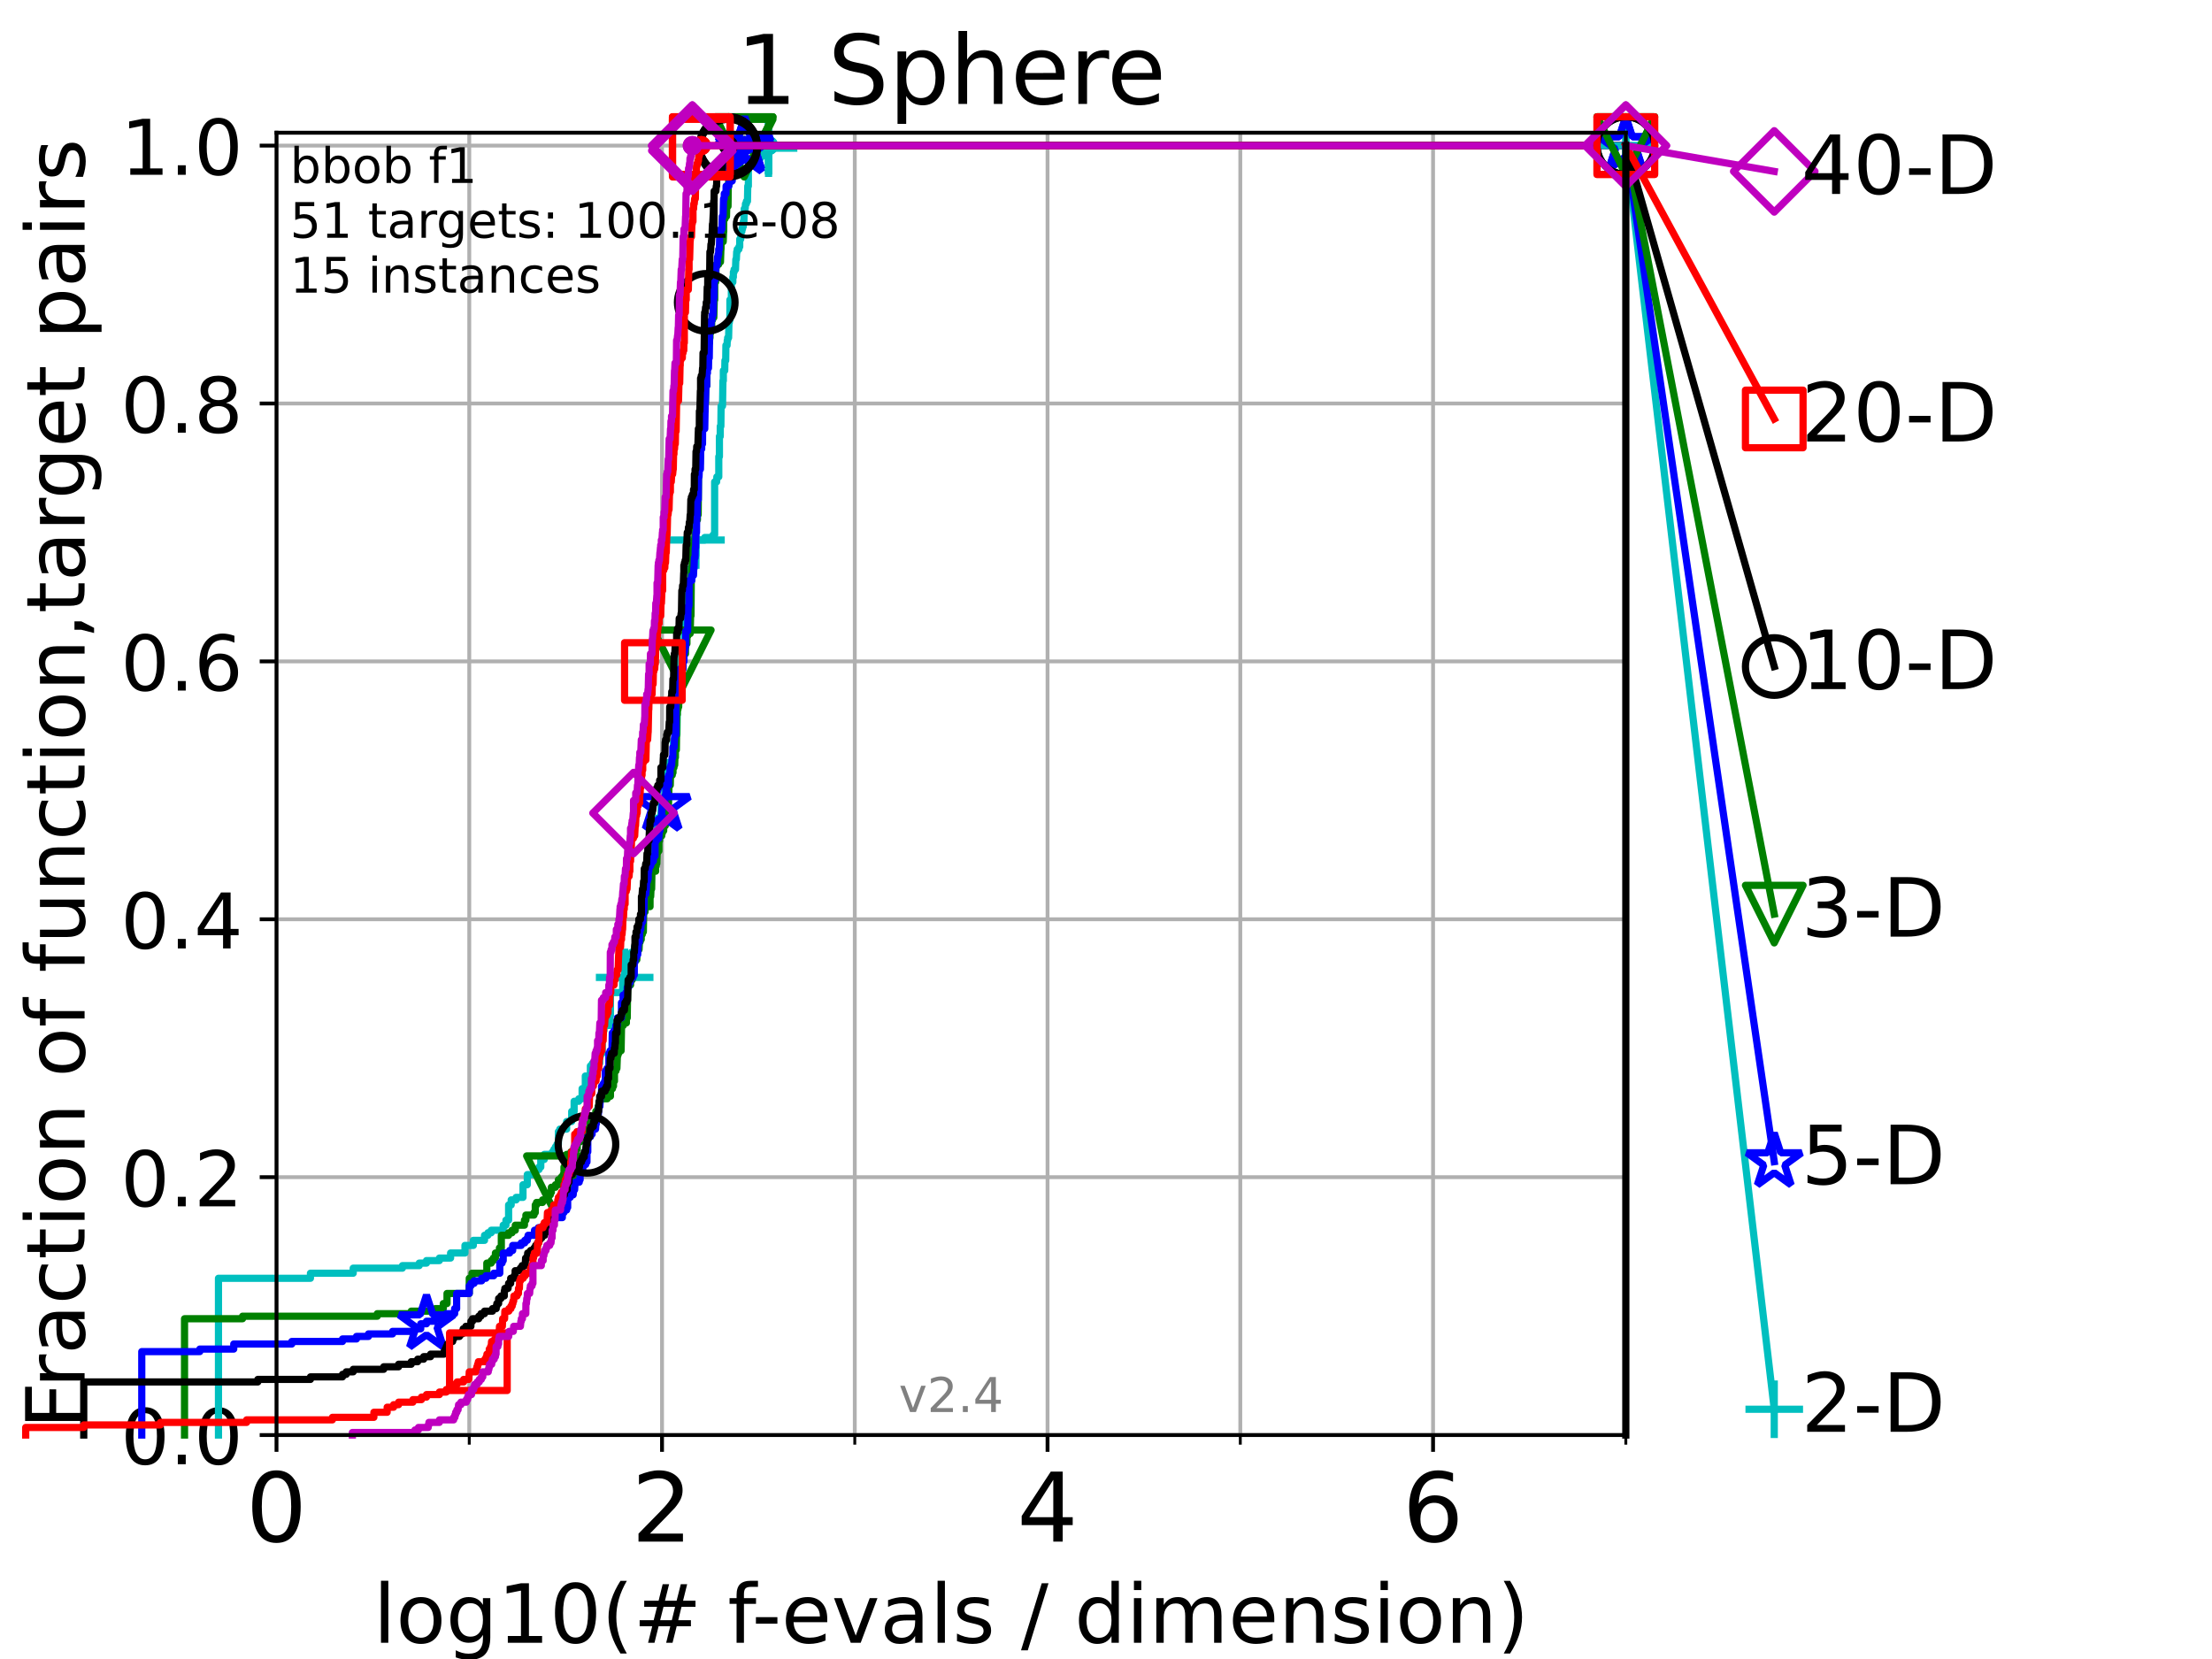 <?xml version="1.0" encoding="utf-8" standalone="no"?>
<!DOCTYPE svg PUBLIC "-//W3C//DTD SVG 1.1//EN"
  "http://www.w3.org/Graphics/SVG/1.1/DTD/svg11.dtd">
<!-- Created with matplotlib (https://matplotlib.org/) -->
<svg height="345.6pt" version="1.1" viewBox="0 0 460.8 345.6" width="460.8pt" xmlns="http://www.w3.org/2000/svg" xmlns:xlink="http://www.w3.org/1999/xlink">
 <defs>
  <style type="text/css">*{stroke-linecap:butt;stroke-linejoin:round;}</style>
 </defs>
 <g id="figure_1">
  <g id="patch_1">
   <path d="M 0 345.6 
L 460.8 345.6 
L 460.8 0 
L 0 0 
z
" style="fill:#ffffff;"/>
  </g>
  <g id="axes_1">
   <g id="patch_2">
    <path d="M 57.6 298.944 
L 338.688 298.944 
L 338.688 27.648 
L 57.6 27.648 
z
" style="fill:#ffffff;"/>
   </g>
   <g id="matplotlib.axis_1">
    <g id="xtick_1">
     <g id="line2d_1">
      <path clip-path="url(#p6271b09b7d)" d="M 57.6 298.944 
L 57.6 27.648 
" style="fill:none;stroke:#b0b0b0;stroke-linecap:square;stroke-width:0.8;"/>
     </g>
     <g id="line2d_2">
      <defs>
       <path d="M 0 0 
L 0 3.5 
" id="m113b6bb8ae" style="stroke:#000000;stroke-width:0.8;"/>
      </defs>
      <g>
       <use style="stroke:#000000;stroke-width:0.8;" x="57.6" xlink:href="#m113b6bb8ae" y="298.944"/>
      </g>
     </g>
     <g id="text_1">
      <!-- 0 -->
      <g transform="translate(51.237 321.141)scale(0.2 -0.2)">
       <defs>
        <path d="M 31.781 66.406 
Q 24.172 66.406 20.328 58.906 
Q 16.5 51.422 16.5 36.375 
Q 16.5 21.391 20.328 13.891 
Q 24.172 6.391 31.781 6.391 
Q 39.453 6.391 43.281 13.891 
Q 47.125 21.391 47.125 36.375 
Q 47.125 51.422 43.281 58.906 
Q 39.453 66.406 31.781 66.406 
z
M 31.781 74.219 
Q 44.047 74.219 50.516 64.516 
Q 56.984 54.828 56.984 36.375 
Q 56.984 17.969 50.516 8.266 
Q 44.047 -1.422 31.781 -1.422 
Q 19.531 -1.422 13.062 8.266 
Q 6.594 17.969 6.594 36.375 
Q 6.594 54.828 13.062 64.516 
Q 19.531 74.219 31.781 74.219 
z
" id="DejaVuSans-48"/>
       </defs>
       <use xlink:href="#DejaVuSans-48"/>
      </g>
     </g>
    </g>
    <g id="xtick_2">
     <g id="line2d_3">
      <path clip-path="url(#p6271b09b7d)" d="M 137.911 298.944 
L 137.911 27.648 
" style="fill:none;stroke:#b0b0b0;stroke-linecap:square;stroke-width:0.8;"/>
     </g>
     <g id="line2d_4">
      <g>
       <use style="stroke:#000000;stroke-width:0.8;" x="137.911" xlink:href="#m113b6bb8ae" y="298.944"/>
      </g>
     </g>
     <g id="text_2">
      <!-- 2 -->
      <g transform="translate(131.548 321.141)scale(0.2 -0.2)">
       <defs>
        <path d="M 19.188 8.297 
L 53.609 8.297 
L 53.609 0 
L 7.328 0 
L 7.328 8.297 
Q 12.938 14.109 22.625 23.891 
Q 32.328 33.688 34.812 36.531 
Q 39.547 41.844 41.422 45.531 
Q 43.312 49.219 43.312 52.781 
Q 43.312 58.594 39.234 62.25 
Q 35.156 65.922 28.609 65.922 
Q 23.969 65.922 18.812 64.312 
Q 13.672 62.703 7.812 59.422 
L 7.812 69.391 
Q 13.766 71.781 18.938 73 
Q 24.125 74.219 28.422 74.219 
Q 39.75 74.219 46.484 68.547 
Q 53.219 62.891 53.219 53.422 
Q 53.219 48.922 51.531 44.891 
Q 49.859 40.875 45.406 35.406 
Q 44.188 33.984 37.641 27.219 
Q 31.109 20.453 19.188 8.297 
z
" id="DejaVuSans-50"/>
       </defs>
       <use xlink:href="#DejaVuSans-50"/>
      </g>
     </g>
    </g>
    <g id="xtick_3">
     <g id="line2d_5">
      <path clip-path="url(#p6271b09b7d)" d="M 218.222 298.944 
L 218.222 27.648 
" style="fill:none;stroke:#b0b0b0;stroke-linecap:square;stroke-width:0.8;"/>
     </g>
     <g id="line2d_6">
      <g>
       <use style="stroke:#000000;stroke-width:0.8;" x="218.222" xlink:href="#m113b6bb8ae" y="298.944"/>
      </g>
     </g>
     <g id="text_3">
      <!-- 4 -->
      <g transform="translate(211.859 321.141)scale(0.2 -0.2)">
       <defs>
        <path d="M 37.797 64.312 
L 12.891 25.391 
L 37.797 25.391 
z
M 35.203 72.906 
L 47.609 72.906 
L 47.609 25.391 
L 58.016 25.391 
L 58.016 17.188 
L 47.609 17.188 
L 47.609 0 
L 37.797 0 
L 37.797 17.188 
L 4.891 17.188 
L 4.891 26.703 
z
" id="DejaVuSans-52"/>
       </defs>
       <use xlink:href="#DejaVuSans-52"/>
      </g>
     </g>
    </g>
    <g id="xtick_4">
     <g id="line2d_7">
      <path clip-path="url(#p6271b09b7d)" d="M 298.533 298.944 
L 298.533 27.648 
" style="fill:none;stroke:#b0b0b0;stroke-linecap:square;stroke-width:0.8;"/>
     </g>
     <g id="line2d_8">
      <g>
       <use style="stroke:#000000;stroke-width:0.8;" x="298.533" xlink:href="#m113b6bb8ae" y="298.944"/>
      </g>
     </g>
     <g id="text_4">
      <!-- 6 -->
      <g transform="translate(292.17 321.141)scale(0.2 -0.2)">
       <defs>
        <path d="M 33.016 40.375 
Q 26.375 40.375 22.484 35.828 
Q 18.609 31.297 18.609 23.391 
Q 18.609 15.531 22.484 10.953 
Q 26.375 6.391 33.016 6.391 
Q 39.656 6.391 43.531 10.953 
Q 47.406 15.531 47.406 23.391 
Q 47.406 31.297 43.531 35.828 
Q 39.656 40.375 33.016 40.375 
z
M 52.594 71.297 
L 52.594 62.312 
Q 48.875 64.062 45.094 64.984 
Q 41.312 65.922 37.594 65.922 
Q 27.828 65.922 22.672 59.328 
Q 17.531 52.734 16.797 39.406 
Q 19.672 43.656 24.016 45.922 
Q 28.375 48.188 33.594 48.188 
Q 44.578 48.188 50.953 41.516 
Q 57.328 34.859 57.328 23.391 
Q 57.328 12.156 50.688 5.359 
Q 44.047 -1.422 33.016 -1.422 
Q 20.359 -1.422 13.672 8.266 
Q 6.984 17.969 6.984 36.375 
Q 6.984 53.656 15.188 63.938 
Q 23.391 74.219 37.203 74.219 
Q 40.922 74.219 44.703 73.484 
Q 48.484 72.75 52.594 71.297 
z
" id="DejaVuSans-54"/>
       </defs>
       <use xlink:href="#DejaVuSans-54"/>
      </g>
     </g>
    </g>
    <g id="xtick_5">
     <g id="line2d_9">
      <path clip-path="url(#p6271b09b7d)" d="M 97.755 298.944 
L 97.755 27.648 
" style="fill:none;stroke:#b0b0b0;stroke-linecap:square;stroke-width:0.8;"/>
     </g>
     <g id="line2d_10">
      <defs>
       <path d="M 0 0 
L 0 2 
" id="m2585927bea" style="stroke:#000000;stroke-width:0.6;"/>
      </defs>
      <g>
       <use style="stroke:#000000;stroke-width:0.6;" x="97.755" xlink:href="#m2585927bea" y="298.944"/>
      </g>
     </g>
    </g>
    <g id="xtick_6">
     <g id="line2d_11">
      <path clip-path="url(#p6271b09b7d)" d="M 178.066 298.944 
L 178.066 27.648 
" style="fill:none;stroke:#b0b0b0;stroke-linecap:square;stroke-width:0.8;"/>
     </g>
     <g id="line2d_12">
      <g>
       <use style="stroke:#000000;stroke-width:0.6;" x="178.066" xlink:href="#m2585927bea" y="298.944"/>
      </g>
     </g>
    </g>
    <g id="xtick_7">
     <g id="line2d_13">
      <path clip-path="url(#p6271b09b7d)" d="M 258.377 298.944 
L 258.377 27.648 
" style="fill:none;stroke:#b0b0b0;stroke-linecap:square;stroke-width:0.8;"/>
     </g>
     <g id="line2d_14">
      <g>
       <use style="stroke:#000000;stroke-width:0.6;" x="258.377" xlink:href="#m2585927bea" y="298.944"/>
      </g>
     </g>
    </g>
    <g id="xtick_8">
     <g id="line2d_15">
      <path clip-path="url(#p6271b09b7d)" d="M 338.688 298.944 
L 338.688 27.648 
" style="fill:none;stroke:#b0b0b0;stroke-linecap:square;stroke-width:0.8;"/>
     </g>
     <g id="line2d_16">
      <g>
       <use style="stroke:#000000;stroke-width:0.6;" x="338.688" xlink:href="#m2585927bea" y="298.944"/>
      </g>
     </g>
    </g>
    <g id="text_5">
     <!-- log10(# f-evals / dimension) -->
     <g transform="translate(77.764 342.218)scale(0.17 -0.17)">
      <defs>
       <path d="M 9.422 75.984 
L 18.406 75.984 
L 18.406 0 
L 9.422 0 
z
" id="DejaVuSans-108"/>
       <path d="M 30.609 48.391 
Q 23.391 48.391 19.188 42.75 
Q 14.984 37.109 14.984 27.297 
Q 14.984 17.484 19.156 11.844 
Q 23.344 6.203 30.609 6.203 
Q 37.797 6.203 41.984 11.859 
Q 46.188 17.531 46.188 27.297 
Q 46.188 37.016 41.984 42.703 
Q 37.797 48.391 30.609 48.391 
z
M 30.609 56 
Q 42.328 56 49.016 48.375 
Q 55.719 40.766 55.719 27.297 
Q 55.719 13.875 49.016 6.219 
Q 42.328 -1.422 30.609 -1.422 
Q 18.844 -1.422 12.172 6.219 
Q 5.516 13.875 5.516 27.297 
Q 5.516 40.766 12.172 48.375 
Q 18.844 56 30.609 56 
z
" id="DejaVuSans-111"/>
       <path d="M 45.406 27.984 
Q 45.406 37.75 41.375 43.109 
Q 37.359 48.484 30.078 48.484 
Q 22.859 48.484 18.828 43.109 
Q 14.797 37.75 14.797 27.984 
Q 14.797 18.266 18.828 12.891 
Q 22.859 7.516 30.078 7.516 
Q 37.359 7.516 41.375 12.891 
Q 45.406 18.266 45.406 27.984 
z
M 54.391 6.781 
Q 54.391 -7.172 48.188 -13.984 
Q 42 -20.797 29.203 -20.797 
Q 24.469 -20.797 20.266 -20.094 
Q 16.062 -19.391 12.109 -17.922 
L 12.109 -9.188 
Q 16.062 -11.328 19.922 -12.344 
Q 23.781 -13.375 27.781 -13.375 
Q 36.625 -13.375 41.016 -8.766 
Q 45.406 -4.156 45.406 5.172 
L 45.406 9.625 
Q 42.625 4.781 38.281 2.391 
Q 33.938 0 27.875 0 
Q 17.828 0 11.672 7.656 
Q 5.516 15.328 5.516 27.984 
Q 5.516 40.672 11.672 48.328 
Q 17.828 56 27.875 56 
Q 33.938 56 38.281 53.609 
Q 42.625 51.219 45.406 46.391 
L 45.406 54.688 
L 54.391 54.688 
z
" id="DejaVuSans-103"/>
       <path d="M 12.406 8.297 
L 28.516 8.297 
L 28.516 63.922 
L 10.984 60.406 
L 10.984 69.391 
L 28.422 72.906 
L 38.281 72.906 
L 38.281 8.297 
L 54.391 8.297 
L 54.391 0 
L 12.406 0 
z
" id="DejaVuSans-49"/>
       <path d="M 31 75.875 
Q 24.469 64.656 21.281 53.656 
Q 18.109 42.672 18.109 31.391 
Q 18.109 20.125 21.312 9.062 
Q 24.516 -2 31 -13.188 
L 23.188 -13.188 
Q 15.875 -1.703 12.234 9.375 
Q 8.594 20.453 8.594 31.391 
Q 8.594 42.281 12.203 53.312 
Q 15.828 64.359 23.188 75.875 
z
" id="DejaVuSans-40"/>
       <path d="M 51.125 44 
L 36.922 44 
L 32.812 27.688 
L 47.125 27.688 
z
M 43.797 71.781 
L 38.719 51.516 
L 52.984 51.516 
L 58.109 71.781 
L 65.922 71.781 
L 60.891 51.516 
L 76.125 51.516 
L 76.125 44 
L 58.984 44 
L 54.984 27.688 
L 70.516 27.688 
L 70.516 20.219 
L 53.078 20.219 
L 48 0 
L 40.188 0 
L 45.219 20.219 
L 30.906 20.219 
L 25.875 0 
L 18.016 0 
L 23.094 20.219 
L 7.719 20.219 
L 7.719 27.688 
L 24.906 27.688 
L 29 44 
L 13.281 44 
L 13.281 51.516 
L 30.906 51.516 
L 35.891 71.781 
z
" id="DejaVuSans-35"/>
       <path id="DejaVuSans-32"/>
       <path d="M 37.109 75.984 
L 37.109 68.5 
L 28.516 68.5 
Q 23.688 68.5 21.797 66.547 
Q 19.922 64.594 19.922 59.516 
L 19.922 54.688 
L 34.719 54.688 
L 34.719 47.703 
L 19.922 47.703 
L 19.922 0 
L 10.891 0 
L 10.891 47.703 
L 2.297 47.703 
L 2.297 54.688 
L 10.891 54.688 
L 10.891 58.5 
Q 10.891 67.625 15.141 71.797 
Q 19.391 75.984 28.609 75.984 
z
" id="DejaVuSans-102"/>
       <path d="M 4.891 31.391 
L 31.203 31.391 
L 31.203 23.391 
L 4.891 23.391 
z
" id="DejaVuSans-45"/>
       <path d="M 56.203 29.594 
L 56.203 25.203 
L 14.891 25.203 
Q 15.484 15.922 20.484 11.062 
Q 25.484 6.203 34.422 6.203 
Q 39.594 6.203 44.453 7.469 
Q 49.312 8.734 54.109 11.281 
L 54.109 2.781 
Q 49.266 0.734 44.188 -0.344 
Q 39.109 -1.422 33.891 -1.422 
Q 20.797 -1.422 13.156 6.188 
Q 5.516 13.812 5.516 26.812 
Q 5.516 40.234 12.766 48.109 
Q 20.016 56 32.328 56 
Q 43.359 56 49.781 48.891 
Q 56.203 41.797 56.203 29.594 
z
M 47.219 32.234 
Q 47.125 39.594 43.094 43.984 
Q 39.062 48.391 32.422 48.391 
Q 24.906 48.391 20.391 44.141 
Q 15.875 39.891 15.188 32.172 
z
" id="DejaVuSans-101"/>
       <path d="M 2.984 54.688 
L 12.5 54.688 
L 29.594 8.797 
L 46.688 54.688 
L 56.203 54.688 
L 35.688 0 
L 23.484 0 
z
" id="DejaVuSans-118"/>
       <path d="M 34.281 27.484 
Q 23.391 27.484 19.188 25 
Q 14.984 22.516 14.984 16.5 
Q 14.984 11.719 18.141 8.906 
Q 21.297 6.109 26.703 6.109 
Q 34.188 6.109 38.703 11.406 
Q 43.219 16.703 43.219 25.484 
L 43.219 27.484 
z
M 52.203 31.203 
L 52.203 0 
L 43.219 0 
L 43.219 8.297 
Q 40.141 3.328 35.547 0.953 
Q 30.953 -1.422 24.312 -1.422 
Q 15.922 -1.422 10.953 3.297 
Q 6 8.016 6 15.922 
Q 6 25.141 12.172 29.828 
Q 18.359 34.516 30.609 34.516 
L 43.219 34.516 
L 43.219 35.406 
Q 43.219 41.609 39.141 45 
Q 35.062 48.391 27.688 48.391 
Q 23 48.391 18.547 47.266 
Q 14.109 46.141 10.016 43.891 
L 10.016 52.203 
Q 14.938 54.109 19.578 55.047 
Q 24.219 56 28.609 56 
Q 40.484 56 46.344 49.844 
Q 52.203 43.703 52.203 31.203 
z
" id="DejaVuSans-97"/>
       <path d="M 44.281 53.078 
L 44.281 44.578 
Q 40.484 46.531 36.375 47.5 
Q 32.281 48.484 27.875 48.484 
Q 21.188 48.484 17.844 46.438 
Q 14.5 44.391 14.5 40.281 
Q 14.5 37.156 16.891 35.375 
Q 19.281 33.594 26.516 31.984 
L 29.594 31.297 
Q 39.156 29.25 43.188 25.516 
Q 47.219 21.781 47.219 15.094 
Q 47.219 7.469 41.188 3.016 
Q 35.156 -1.422 24.609 -1.422 
Q 20.219 -1.422 15.453 -0.562 
Q 10.688 0.297 5.422 2 
L 5.422 11.281 
Q 10.406 8.688 15.234 7.391 
Q 20.062 6.109 24.812 6.109 
Q 31.156 6.109 34.562 8.281 
Q 37.984 10.453 37.984 14.406 
Q 37.984 18.062 35.516 20.016 
Q 33.062 21.969 24.703 23.781 
L 21.578 24.516 
Q 13.234 26.266 9.516 29.906 
Q 5.812 33.547 5.812 39.891 
Q 5.812 47.609 11.281 51.797 
Q 16.75 56 26.812 56 
Q 31.781 56 36.172 55.266 
Q 40.578 54.547 44.281 53.078 
z
" id="DejaVuSans-115"/>
       <path d="M 25.391 72.906 
L 33.688 72.906 
L 8.297 -9.281 
L 0 -9.281 
z
" id="DejaVuSans-47"/>
       <path d="M 45.406 46.391 
L 45.406 75.984 
L 54.391 75.984 
L 54.391 0 
L 45.406 0 
L 45.406 8.203 
Q 42.578 3.328 38.25 0.953 
Q 33.938 -1.422 27.875 -1.422 
Q 17.969 -1.422 11.734 6.484 
Q 5.516 14.406 5.516 27.297 
Q 5.516 40.188 11.734 48.094 
Q 17.969 56 27.875 56 
Q 33.938 56 38.25 53.625 
Q 42.578 51.266 45.406 46.391 
z
M 14.797 27.297 
Q 14.797 17.391 18.875 11.75 
Q 22.953 6.109 30.078 6.109 
Q 37.203 6.109 41.297 11.75 
Q 45.406 17.391 45.406 27.297 
Q 45.406 37.203 41.297 42.844 
Q 37.203 48.484 30.078 48.484 
Q 22.953 48.484 18.875 42.844 
Q 14.797 37.203 14.797 27.297 
z
" id="DejaVuSans-100"/>
       <path d="M 9.422 54.688 
L 18.406 54.688 
L 18.406 0 
L 9.422 0 
z
M 9.422 75.984 
L 18.406 75.984 
L 18.406 64.594 
L 9.422 64.594 
z
" id="DejaVuSans-105"/>
       <path d="M 52 44.188 
Q 55.375 50.25 60.062 53.125 
Q 64.75 56 71.094 56 
Q 79.641 56 84.281 50.016 
Q 88.922 44.047 88.922 33.016 
L 88.922 0 
L 79.891 0 
L 79.891 32.719 
Q 79.891 40.578 77.094 44.375 
Q 74.312 48.188 68.609 48.188 
Q 61.625 48.188 57.562 43.547 
Q 53.516 38.922 53.516 30.906 
L 53.516 0 
L 44.484 0 
L 44.484 32.719 
Q 44.484 40.625 41.703 44.406 
Q 38.922 48.188 33.109 48.188 
Q 26.219 48.188 22.156 43.531 
Q 18.109 38.875 18.109 30.906 
L 18.109 0 
L 9.078 0 
L 9.078 54.688 
L 18.109 54.688 
L 18.109 46.188 
Q 21.188 51.219 25.484 53.609 
Q 29.781 56 35.688 56 
Q 41.656 56 45.828 52.969 
Q 50 49.953 52 44.188 
z
" id="DejaVuSans-109"/>
       <path d="M 54.891 33.016 
L 54.891 0 
L 45.906 0 
L 45.906 32.719 
Q 45.906 40.484 42.875 44.328 
Q 39.844 48.188 33.797 48.188 
Q 26.516 48.188 22.312 43.547 
Q 18.109 38.922 18.109 30.906 
L 18.109 0 
L 9.078 0 
L 9.078 54.688 
L 18.109 54.688 
L 18.109 46.188 
Q 21.344 51.125 25.703 53.562 
Q 30.078 56 35.797 56 
Q 45.219 56 50.047 50.172 
Q 54.891 44.344 54.891 33.016 
z
" id="DejaVuSans-110"/>
       <path d="M 8.016 75.875 
L 15.828 75.875 
Q 23.141 64.359 26.781 53.312 
Q 30.422 42.281 30.422 31.391 
Q 30.422 20.453 26.781 9.375 
Q 23.141 -1.703 15.828 -13.188 
L 8.016 -13.188 
Q 14.5 -2 17.703 9.062 
Q 20.906 20.125 20.906 31.391 
Q 20.906 42.672 17.703 53.656 
Q 14.5 64.656 8.016 75.875 
z
" id="DejaVuSans-41"/>
      </defs>
      <use xlink:href="#DejaVuSans-108"/>
      <use x="27.783" xlink:href="#DejaVuSans-111"/>
      <use x="88.965" xlink:href="#DejaVuSans-103"/>
      <use x="152.441" xlink:href="#DejaVuSans-49"/>
      <use x="216.064" xlink:href="#DejaVuSans-48"/>
      <use x="279.688" xlink:href="#DejaVuSans-40"/>
      <use x="318.701" xlink:href="#DejaVuSans-35"/>
      <use x="402.49" xlink:href="#DejaVuSans-32"/>
      <use x="434.277" xlink:href="#DejaVuSans-102"/>
      <use x="463.982" xlink:href="#DejaVuSans-45"/>
      <use x="500.066" xlink:href="#DejaVuSans-101"/>
      <use x="561.59" xlink:href="#DejaVuSans-118"/>
      <use x="620.77" xlink:href="#DejaVuSans-97"/>
      <use x="682.049" xlink:href="#DejaVuSans-108"/>
      <use x="709.832" xlink:href="#DejaVuSans-115"/>
      <use x="761.932" xlink:href="#DejaVuSans-32"/>
      <use x="793.719" xlink:href="#DejaVuSans-47"/>
      <use x="827.41" xlink:href="#DejaVuSans-32"/>
      <use x="859.197" xlink:href="#DejaVuSans-100"/>
      <use x="922.674" xlink:href="#DejaVuSans-105"/>
      <use x="950.457" xlink:href="#DejaVuSans-109"/>
      <use x="1047.869" xlink:href="#DejaVuSans-101"/>
      <use x="1109.393" xlink:href="#DejaVuSans-110"/>
      <use x="1172.771" xlink:href="#DejaVuSans-115"/>
      <use x="1224.871" xlink:href="#DejaVuSans-105"/>
      <use x="1252.654" xlink:href="#DejaVuSans-111"/>
      <use x="1313.836" xlink:href="#DejaVuSans-110"/>
      <use x="1377.215" xlink:href="#DejaVuSans-41"/>
     </g>
    </g>
   </g>
   <g id="matplotlib.axis_2">
    <g id="ytick_1">
     <g id="line2d_17">
      <path clip-path="url(#p6271b09b7d)" d="M 57.6 298.944 
L 338.688 298.944 
" style="fill:none;stroke:#b0b0b0;stroke-linecap:square;stroke-width:0.8;"/>
     </g>
     <g id="line2d_18">
      <defs>
       <path d="M 0 0 
L -3.5 0 
" id="mdbbcdb2a02" style="stroke:#000000;stroke-width:0.8;"/>
      </defs>
      <g>
       <use style="stroke:#000000;stroke-width:0.8;" x="57.6" xlink:href="#mdbbcdb2a02" y="298.944"/>
      </g>
     </g>
     <g id="text_6">
      <!-- 0.0 -->
      <g transform="translate(25.155 305.023)scale(0.16 -0.16)">
       <defs>
        <path d="M 10.688 12.406 
L 21 12.406 
L 21 0 
L 10.688 0 
z
" id="DejaVuSans-46"/>
       </defs>
       <use xlink:href="#DejaVuSans-48"/>
       <use x="63.623" xlink:href="#DejaVuSans-46"/>
       <use x="95.41" xlink:href="#DejaVuSans-48"/>
      </g>
     </g>
    </g>
    <g id="ytick_2">
     <g id="line2d_19">
      <path clip-path="url(#p6271b09b7d)" d="M 57.6 245.222 
L 338.688 245.222 
" style="fill:none;stroke:#b0b0b0;stroke-linecap:square;stroke-width:0.8;"/>
     </g>
     <g id="line2d_20">
      <g>
       <use style="stroke:#000000;stroke-width:0.8;" x="57.6" xlink:href="#mdbbcdb2a02" y="245.222"/>
      </g>
     </g>
     <g id="text_7">
      <!-- 0.2 -->
      <g transform="translate(25.155 251.301)scale(0.16 -0.16)">
       <use xlink:href="#DejaVuSans-48"/>
       <use x="63.623" xlink:href="#DejaVuSans-46"/>
       <use x="95.41" xlink:href="#DejaVuSans-50"/>
      </g>
     </g>
    </g>
    <g id="ytick_3">
     <g id="line2d_21">
      <path clip-path="url(#p6271b09b7d)" d="M 57.6 191.5 
L 338.688 191.5 
" style="fill:none;stroke:#b0b0b0;stroke-linecap:square;stroke-width:0.8;"/>
     </g>
     <g id="line2d_22">
      <g>
       <use style="stroke:#000000;stroke-width:0.8;" x="57.6" xlink:href="#mdbbcdb2a02" y="191.5"/>
      </g>
     </g>
     <g id="text_8">
      <!-- 0.4 -->
      <g transform="translate(25.155 197.579)scale(0.16 -0.16)">
       <use xlink:href="#DejaVuSans-48"/>
       <use x="63.623" xlink:href="#DejaVuSans-46"/>
       <use x="95.41" xlink:href="#DejaVuSans-52"/>
      </g>
     </g>
    </g>
    <g id="ytick_4">
     <g id="line2d_23">
      <path clip-path="url(#p6271b09b7d)" d="M 57.6 137.778 
L 338.688 137.778 
" style="fill:none;stroke:#b0b0b0;stroke-linecap:square;stroke-width:0.8;"/>
     </g>
     <g id="line2d_24">
      <g>
       <use style="stroke:#000000;stroke-width:0.8;" x="57.6" xlink:href="#mdbbcdb2a02" y="137.778"/>
      </g>
     </g>
     <g id="text_9">
      <!-- 0.6 -->
      <g transform="translate(25.155 143.857)scale(0.16 -0.16)">
       <use xlink:href="#DejaVuSans-48"/>
       <use x="63.623" xlink:href="#DejaVuSans-46"/>
       <use x="95.41" xlink:href="#DejaVuSans-54"/>
      </g>
     </g>
    </g>
    <g id="ytick_5">
     <g id="line2d_25">
      <path clip-path="url(#p6271b09b7d)" d="M 57.6 84.056 
L 338.688 84.056 
" style="fill:none;stroke:#b0b0b0;stroke-linecap:square;stroke-width:0.8;"/>
     </g>
     <g id="line2d_26">
      <g>
       <use style="stroke:#000000;stroke-width:0.8;" x="57.6" xlink:href="#mdbbcdb2a02" y="84.056"/>
      </g>
     </g>
     <g id="text_10">
      <!-- 0.8 -->
      <g transform="translate(25.155 90.135)scale(0.16 -0.16)">
       <defs>
        <path d="M 31.781 34.625 
Q 24.75 34.625 20.719 30.859 
Q 16.703 27.094 16.703 20.516 
Q 16.703 13.922 20.719 10.156 
Q 24.75 6.391 31.781 6.391 
Q 38.812 6.391 42.859 10.172 
Q 46.922 13.969 46.922 20.516 
Q 46.922 27.094 42.891 30.859 
Q 38.875 34.625 31.781 34.625 
z
M 21.922 38.812 
Q 15.578 40.375 12.031 44.719 
Q 8.5 49.078 8.5 55.328 
Q 8.5 64.062 14.719 69.141 
Q 20.953 74.219 31.781 74.219 
Q 42.672 74.219 48.875 69.141 
Q 55.078 64.062 55.078 55.328 
Q 55.078 49.078 51.531 44.719 
Q 48 40.375 41.703 38.812 
Q 48.828 37.156 52.797 32.312 
Q 56.781 27.484 56.781 20.516 
Q 56.781 9.906 50.312 4.234 
Q 43.844 -1.422 31.781 -1.422 
Q 19.734 -1.422 13.25 4.234 
Q 6.781 9.906 6.781 20.516 
Q 6.781 27.484 10.781 32.312 
Q 14.797 37.156 21.922 38.812 
z
M 18.312 54.391 
Q 18.312 48.734 21.844 45.562 
Q 25.391 42.391 31.781 42.391 
Q 38.141 42.391 41.719 45.562 
Q 45.312 48.734 45.312 54.391 
Q 45.312 60.062 41.719 63.234 
Q 38.141 66.406 31.781 66.406 
Q 25.391 66.406 21.844 63.234 
Q 18.312 60.062 18.312 54.391 
z
" id="DejaVuSans-56"/>
       </defs>
       <use xlink:href="#DejaVuSans-48"/>
       <use x="63.623" xlink:href="#DejaVuSans-46"/>
       <use x="95.41" xlink:href="#DejaVuSans-56"/>
      </g>
     </g>
    </g>
    <g id="ytick_6">
     <g id="line2d_27">
      <path clip-path="url(#p6271b09b7d)" d="M 57.6 30.334 
L 338.688 30.334 
" style="fill:none;stroke:#b0b0b0;stroke-linecap:square;stroke-width:0.8;"/>
     </g>
     <g id="line2d_28">
      <g>
       <use style="stroke:#000000;stroke-width:0.8;" x="57.6" xlink:href="#mdbbcdb2a02" y="30.334"/>
      </g>
     </g>
     <g id="text_11">
      <!-- 1.0 -->
      <g transform="translate(25.155 36.413)scale(0.16 -0.16)">
       <use xlink:href="#DejaVuSans-49"/>
       <use x="63.623" xlink:href="#DejaVuSans-46"/>
       <use x="95.41" xlink:href="#DejaVuSans-48"/>
      </g>
     </g>
    </g>
    <g id="text_12">
     <!-- Fraction of function,target pairs -->
     <g transform="translate(17.62 297.681)rotate(-90)scale(0.17 -0.17)">
      <defs>
       <path d="M 9.812 72.906 
L 51.703 72.906 
L 51.703 64.594 
L 19.672 64.594 
L 19.672 43.109 
L 48.578 43.109 
L 48.578 34.812 
L 19.672 34.812 
L 19.672 0 
L 9.812 0 
z
" id="DejaVuSans-70"/>
       <path d="M 41.109 46.297 
Q 39.594 47.172 37.812 47.578 
Q 36.031 48 33.891 48 
Q 26.266 48 22.188 43.047 
Q 18.109 38.094 18.109 28.812 
L 18.109 0 
L 9.078 0 
L 9.078 54.688 
L 18.109 54.688 
L 18.109 46.188 
Q 20.953 51.172 25.484 53.578 
Q 30.031 56 36.531 56 
Q 37.453 56 38.578 55.875 
Q 39.703 55.766 41.062 55.516 
z
" id="DejaVuSans-114"/>
       <path d="M 48.781 52.594 
L 48.781 44.188 
Q 44.969 46.297 41.141 47.344 
Q 37.312 48.391 33.406 48.391 
Q 24.656 48.391 19.812 42.844 
Q 14.984 37.312 14.984 27.297 
Q 14.984 17.281 19.812 11.734 
Q 24.656 6.203 33.406 6.203 
Q 37.312 6.203 41.141 7.25 
Q 44.969 8.297 48.781 10.406 
L 48.781 2.094 
Q 45.016 0.344 40.984 -0.531 
Q 36.969 -1.422 32.422 -1.422 
Q 20.062 -1.422 12.781 6.344 
Q 5.516 14.109 5.516 27.297 
Q 5.516 40.672 12.859 48.328 
Q 20.219 56 33.016 56 
Q 37.156 56 41.109 55.141 
Q 45.062 54.297 48.781 52.594 
z
" id="DejaVuSans-99"/>
       <path d="M 18.312 70.219 
L 18.312 54.688 
L 36.812 54.688 
L 36.812 47.703 
L 18.312 47.703 
L 18.312 18.016 
Q 18.312 11.328 20.141 9.422 
Q 21.969 7.516 27.594 7.516 
L 36.812 7.516 
L 36.812 0 
L 27.594 0 
Q 17.188 0 13.234 3.875 
Q 9.281 7.766 9.281 18.016 
L 9.281 47.703 
L 2.688 47.703 
L 2.688 54.688 
L 9.281 54.688 
L 9.281 70.219 
z
" id="DejaVuSans-116"/>
       <path d="M 8.5 21.578 
L 8.5 54.688 
L 17.484 54.688 
L 17.484 21.922 
Q 17.484 14.156 20.5 10.266 
Q 23.531 6.391 29.594 6.391 
Q 36.859 6.391 41.078 11.031 
Q 45.312 15.672 45.312 23.688 
L 45.312 54.688 
L 54.297 54.688 
L 54.297 0 
L 45.312 0 
L 45.312 8.406 
Q 42.047 3.422 37.719 1 
Q 33.406 -1.422 27.688 -1.422 
Q 18.266 -1.422 13.375 4.438 
Q 8.5 10.297 8.5 21.578 
z
M 31.109 56 
z
" id="DejaVuSans-117"/>
       <path d="M 11.719 12.406 
L 22.016 12.406 
L 22.016 4 
L 14.016 -11.625 
L 7.719 -11.625 
L 11.719 4 
z
" id="DejaVuSans-44"/>
       <path d="M 18.109 8.203 
L 18.109 -20.797 
L 9.078 -20.797 
L 9.078 54.688 
L 18.109 54.688 
L 18.109 46.391 
Q 20.953 51.266 25.266 53.625 
Q 29.594 56 35.594 56 
Q 45.562 56 51.781 48.094 
Q 58.016 40.188 58.016 27.297 
Q 58.016 14.406 51.781 6.484 
Q 45.562 -1.422 35.594 -1.422 
Q 29.594 -1.422 25.266 0.953 
Q 20.953 3.328 18.109 8.203 
z
M 48.688 27.297 
Q 48.688 37.203 44.609 42.844 
Q 40.531 48.484 33.406 48.484 
Q 26.266 48.484 22.188 42.844 
Q 18.109 37.203 18.109 27.297 
Q 18.109 17.391 22.188 11.75 
Q 26.266 6.109 33.406 6.109 
Q 40.531 6.109 44.609 11.75 
Q 48.688 17.391 48.688 27.297 
z
" id="DejaVuSans-112"/>
      </defs>
      <use xlink:href="#DejaVuSans-70"/>
      <use x="50.27" xlink:href="#DejaVuSans-114"/>
      <use x="91.383" xlink:href="#DejaVuSans-97"/>
      <use x="152.662" xlink:href="#DejaVuSans-99"/>
      <use x="207.643" xlink:href="#DejaVuSans-116"/>
      <use x="246.852" xlink:href="#DejaVuSans-105"/>
      <use x="274.635" xlink:href="#DejaVuSans-111"/>
      <use x="335.816" xlink:href="#DejaVuSans-110"/>
      <use x="399.195" xlink:href="#DejaVuSans-32"/>
      <use x="430.982" xlink:href="#DejaVuSans-111"/>
      <use x="492.164" xlink:href="#DejaVuSans-102"/>
      <use x="527.369" xlink:href="#DejaVuSans-32"/>
      <use x="559.156" xlink:href="#DejaVuSans-102"/>
      <use x="594.361" xlink:href="#DejaVuSans-117"/>
      <use x="657.74" xlink:href="#DejaVuSans-110"/>
      <use x="721.119" xlink:href="#DejaVuSans-99"/>
      <use x="776.1" xlink:href="#DejaVuSans-116"/>
      <use x="815.309" xlink:href="#DejaVuSans-105"/>
      <use x="843.092" xlink:href="#DejaVuSans-111"/>
      <use x="904.273" xlink:href="#DejaVuSans-110"/>
      <use x="967.652" xlink:href="#DejaVuSans-44"/>
      <use x="999.439" xlink:href="#DejaVuSans-116"/>
      <use x="1038.648" xlink:href="#DejaVuSans-97"/>
      <use x="1099.928" xlink:href="#DejaVuSans-114"/>
      <use x="1139.291" xlink:href="#DejaVuSans-103"/>
      <use x="1202.768" xlink:href="#DejaVuSans-101"/>
      <use x="1264.291" xlink:href="#DejaVuSans-116"/>
      <use x="1303.5" xlink:href="#DejaVuSans-32"/>
      <use x="1335.287" xlink:href="#DejaVuSans-112"/>
      <use x="1398.764" xlink:href="#DejaVuSans-97"/>
      <use x="1460.043" xlink:href="#DejaVuSans-105"/>
      <use x="1487.826" xlink:href="#DejaVuSans-114"/>
      <use x="1528.939" xlink:href="#DejaVuSans-115"/>
     </g>
    </g>
   </g>
   <g id="line2d_29">
    <defs>
     <path d="M 0 1.5 
C 0.398 1.5 0.779 1.342 1.061 1.061 
C 1.342 0.779 1.5 0.398 1.5 0 
C 1.5 -0.398 1.342 -0.779 1.061 -1.061 
C 0.779 -1.342 0.398 -1.5 0 -1.5 
C -0.398 -1.5 -0.779 -1.342 -1.061 -1.061 
C -1.342 -0.779 -1.5 -0.398 -1.5 0 
C -1.5 0.398 -1.342 0.779 -1.061 1.061 
C -0.779 1.342 -0.398 1.5 0 1.5 
z
" id="mee42fba9c3" style="stroke:#00bfbf;"/>
    </defs>
    <g>
     <use style="fill:#00bfbf;stroke:#00bfbf;" x="160.103" xlink:href="#mee42fba9c3" y="30.334"/>
     <use style="fill:#00bfbf;stroke:#00bfbf;" x="160.103" xlink:href="#mee42fba9c3" y="30.334"/>
    </g>
   </g>
   <g id="line2d_30">
    <path d="M 45.512 298.944 
L 45.512 266.289 
L 64.671 266.289 
L 64.671 265.236 
L 73.579 265.236 
L 73.579 264.183 
L 83.83 264.183 
L 83.83 263.656 
L 87.33 263.656 
L 87.33 263.129 
L 88.847 263.129 
L 88.847 262.603 
L 91.535 262.603 
L 91.535 262.076 
L 93.864 262.076 
L 93.864 261.023 
L 96.861 261.023 
L 96.861 259.443 
L 98.606 259.443 
L 98.606 258.389 
L 100.935 258.389 
L 100.935 257.336 
L 101.647 257.336 
L 101.647 256.809 
L 102.331 256.809 
L 102.331 256.282 
L 104.826 256.282 
L 104.826 255.229 
L 105.398 255.229 
L 105.398 254.176 
L 105.952 254.176 
L 105.952 251.016 
L 106.489 251.016 
L 106.489 249.962 
L 107.515 249.962 
L 107.515 249.436 
L 108.949 249.436 
L 108.949 246.802 
L 109.843 246.802 
L 109.843 244.695 
L 111.506 244.695 
L 111.506 243.642 
L 112.281 243.642 
L 112.281 243.115 
L 112.656 243.115 
L 112.656 241.535 
L 113.383 241.535 
L 113.383 240.482 
L 115.077 240.482 
L 115.077 239.955 
L 115.397 239.955 
L 115.397 239.428 
L 115.711 239.428 
L 115.711 238.902 
L 116.02 238.902 
L 116.02 238.375 
L 116.323 238.375 
L 116.323 235.742 
L 116.621 235.742 
L 116.621 235.215 
L 118.04 235.215 
L 118.04 233.635 
L 119.097 233.635 
L 119.097 231.528 
L 119.603 231.528 
L 119.603 229.421 
L 120.572 229.421 
L 120.572 228.895 
L 121.265 228.895 
L 121.265 226.788 
L 121.931 226.788 
L 121.931 224.155 
L 122.989 224.155 
L 122.989 222.048 
L 123.394 222.048 
L 123.394 221.521 
L 124.928 221.521 
L 124.928 219.941 
L 125.111 219.941 
L 125.111 219.414 
L 125.471 219.414 
L 125.471 214.674 
L 125.823 214.674 
L 125.823 213.621 
L 127.003 213.621 
L 127.003 211.514 
L 127.165 211.514 
L 127.165 206.774 
L 129.714 206.774 
L 129.714 203.614 
L 130.128 203.614 
L 130.128 200.454 
L 130.665 200.454 
L 130.665 199.4 
L 131.056 199.4 
L 131.056 198.874 
L 131.566 198.874 
L 131.566 198.347 
L 132.182 198.347 
L 132.182 197.294 
L 132.423 197.294 
L 132.423 196.767 
L 132.894 196.767 
L 132.894 196.24 
L 133.01 196.24 
L 133.01 195.187 
L 133.125 195.187 
L 133.125 194.66 
L 133.689 194.66 
L 133.8 191.5 
L 133.91 191.5 
L 134.019 189.92 
L 134.343 189.92 
L 134.45 184.126 
L 134.766 184.126 
L 134.766 181.493 
L 134.974 181.493 
L 134.974 180.44 
L 135.482 180.44 
L 135.482 176.753 
L 135.682 176.753 
L 135.682 175.699 
L 136.457 175.699 
L 136.457 173.593 
L 136.924 173.593 
L 136.924 170.433 
L 137.647 170.433 
L 137.736 167.799 
L 137.911 167.799 
L 137.911 166.746 
L 138.084 166.746 
L 138.084 166.219 
L 138.511 166.219 
L 138.511 158.846 
L 140.272 158.846 
L 140.272 154.632 
L 140.424 154.632 
L 140.424 154.105 
L 140.574 154.105 
L 140.649 153.052 
L 141.018 153.052 
L 141.09 147.785 
L 141.163 147.785 
L 141.235 145.152 
L 141.307 145.152 
L 141.307 140.938 
L 141.45 140.938 
L 141.521 137.778 
L 141.592 137.778 
L 141.592 136.725 
L 141.802 136.725 
L 141.802 135.671 
L 141.941 135.671 
L 141.941 135.145 
L 142.079 135.145 
L 142.148 134.091 
L 142.553 134.091 
L 142.553 128.824 
L 142.686 128.824 
L 142.686 127.771 
L 142.95 127.771 
L 143.015 124.084 
L 143.841 124.084 
L 143.903 118.291 
L 144.63 118.291 
L 144.63 115.657 
L 144.982 115.657 
L 144.982 112.497 
L 146.802 112.497 
L 146.802 111.97 
L 148.545 111.97 
L 148.545 111.444 
L 148.873 111.444 
L 148.873 100.383 
L 149.287 100.383 
L 149.332 99.33 
L 149.735 99.33 
L 149.735 95.116 
L 149.868 95.116 
L 149.868 90.903 
L 150.042 90.903 
L 150.042 88.796 
L 150.172 88.796 
L 150.215 84.583 
L 150.514 84.583 
L 150.599 79.316 
L 150.683 79.316 
L 150.683 77.209 
L 150.974 77.209 
L 151.015 75.102 
L 151.179 75.102 
L 151.219 71.942 
L 151.462 71.942 
L 151.502 70.889 
L 151.582 70.889 
L 151.582 70.362 
L 151.779 70.362 
L 151.858 67.202 
L 151.936 67.202 
L 151.936 66.675 
L 152.053 66.675 
L 152.053 62.462 
L 152.36 62.462 
L 152.36 58.775 
L 152.662 58.775 
L 152.662 57.722 
L 152.774 57.722 
L 152.774 56.668 
L 152.922 56.668 
L 152.922 56.142 
L 153.215 56.142 
L 153.287 54.035 
L 153.395 54.035 
L 153.467 52.455 
L 153.574 52.455 
L 153.574 51.928 
L 153.925 51.928 
L 153.925 51.402 
L 154.098 51.402 
L 154.098 49.821 
L 154.304 49.821 
L 154.372 48.241 
L 154.541 48.241 
L 154.541 47.715 
L 154.675 47.715 
L 154.675 47.188 
L 154.841 47.188 
L 154.841 46.135 
L 154.972 46.135 
L 155.038 43.501 
L 155.232 43.501 
L 155.297 42.448 
L 155.489 42.448 
L 155.489 41.921 
L 155.71 41.921 
L 155.773 38.761 
L 155.898 38.761 
L 155.898 34.548 
L 156.358 34.548 
L 156.358 34.021 
L 157.33 34.021 
L 157.33 33.494 
L 157.5 33.494 
L 157.5 32.968 
L 158.439 32.968 
L 158.439 32.441 
L 159.098 32.441 
L 159.098 31.914 
L 159.733 31.914 
L 159.733 31.387 
L 160.006 31.387 
L 160.103 30.334 
L 338.688 30.334 
L 338.688 30.334 
" style="fill:none;stroke:#00bfbf;stroke-linecap:square;stroke-width:1.5;"/>
   </g>
   <g id="line2d_31">
    <defs>
     <path d="M -6 0 
L 6 0 
M 0 6 
L 0 -6 
" id="m267011f73a" style="stroke:#00bfbf;stroke-width:1.5;"/>
    </defs>
    <g>
     <use style="fill-opacity:0;stroke:#00bfbf;stroke-width:1.5;" x="130.128" xlink:href="#m267011f73a" y="203.614"/>
     <use style="fill-opacity:0;stroke:#00bfbf;stroke-width:1.5;" x="144.982" xlink:href="#m267011f73a" y="112.497"/>
     <use style="fill-opacity:0;stroke:#00bfbf;stroke-width:1.5;" x="160.103" xlink:href="#m267011f73a" y="30.861"/>
     <use style="fill-opacity:0;stroke:#00bfbf;stroke-width:1.5;" x="160.103" xlink:href="#m267011f73a" y="30.334"/>
     <use style="fill-opacity:0;stroke:#00bfbf;stroke-width:1.5;" x="160.103" xlink:href="#m267011f73a" y="30.334"/>
     <use style="fill-opacity:0;stroke:#00bfbf;stroke-width:1.5;" x="338.688" xlink:href="#m267011f73a" y="30.334"/>
    </g>
   </g>
   <g id="line2d_32">
    <path style="fill:none;stroke:#00bfbf;stroke-linecap:square;stroke-width:1.5;"/>
    <g/>
   </g>
   <g id="line2d_33">
    <defs>
     <path d="M 0 1.5 
C 0.398 1.5 0.779 1.342 1.061 1.061 
C 1.342 0.779 1.5 0.398 1.5 0 
C 1.5 -0.398 1.342 -0.779 1.061 -1.061 
C 0.779 -1.342 0.398 -1.5 0 -1.5 
C -0.398 -1.5 -0.779 -1.342 -1.061 -1.061 
C -1.342 -0.779 -1.5 -0.398 -1.5 0 
C -1.5 0.398 -1.342 0.779 -1.061 1.061 
C -0.779 1.342 -0.398 1.5 0 1.5 
z
" id="m4f40793a3b" style="stroke:#008000;"/>
    </defs>
    <g>
     <use style="fill:#008000;stroke:#008000;" x="155.016" xlink:href="#m4f40793a3b" y="30.334"/>
     <use style="fill:#008000;stroke:#008000;" x="155.016" xlink:href="#m4f40793a3b" y="30.334"/>
    </g>
   </g>
   <g id="line2d_34">
    <path d="M 38.441 298.944 
L 38.441 274.716 
L 50.529 274.716 
L 50.529 274.19 
L 78.596 274.19 
L 78.596 273.663 
L 85.667 273.663 
L 85.667 273.136 
L 90.684 273.136 
L 90.684 272.61 
L 92.347 272.61 
L 92.347 271.556 
L 93.122 271.556 
L 93.122 269.45 
L 97.755 269.45 
L 97.755 266.289 
L 98.327 266.289 
L 98.327 265.236 
L 101.413 265.236 
L 101.413 263.129 
L 102.331 263.129 
L 102.331 262.603 
L 102.772 262.603 
L 102.772 262.076 
L 103.203 262.076 
L 103.203 261.023 
L 104.034 261.023 
L 104.034 259.969 
L 104.435 259.969 
L 104.435 257.336 
L 105.952 257.336 
L 105.952 256.809 
L 106.664 256.809 
L 106.664 256.282 
L 107.348 256.282 
L 107.348 255.229 
L 109.252 255.229 
L 109.252 254.176 
L 109.55 254.176 
L 109.55 253.122 
L 111.239 253.122 
L 111.239 252.596 
L 111.506 252.596 
L 111.506 251.016 
L 111.768 251.016 
L 111.768 250.489 
L 113.023 250.489 
L 113.023 249.962 
L 113.966 249.962 
L 113.966 249.436 
L 114.194 249.436 
L 114.194 248.909 
L 114.641 248.909 
L 114.641 248.382 
L 114.86 248.382 
L 114.86 247.329 
L 115.711 247.329 
L 115.711 246.802 
L 116.323 246.802 
L 116.323 245.749 
L 116.914 245.749 
L 116.914 245.222 
L 117.298 245.222 
L 117.298 244.695 
L 117.486 244.695 
L 117.486 243.115 
L 117.857 243.115 
L 117.857 242.062 
L 118.04 242.062 
L 118.04 240.482 
L 118.925 240.482 
L 118.925 239.955 
L 119.603 239.955 
L 119.603 239.428 
L 120.255 239.428 
L 120.255 237.848 
L 120.883 237.848 
L 120.883 236.795 
L 121.49 236.795 
L 121.49 235.742 
L 122.362 235.742 
L 122.362 235.215 
L 122.92 235.215 
L 122.92 233.635 
L 123.725 233.635 
L 123.725 233.108 
L 123.985 233.108 
L 123.985 232.582 
L 124.114 232.582 
L 124.114 231.528 
L 124.495 231.528 
L 124.495 231.001 
L 124.62 231.001 
L 124.62 230.475 
L 124.867 230.475 
L 124.867 229.948 
L 124.989 229.948 
L 124.989 228.895 
L 126.507 228.895 
L 126.507 228.368 
L 127.165 228.368 
L 127.165 226.788 
L 127.59 226.788 
L 127.59 226.261 
L 127.799 226.261 
L 127.799 225.208 
L 128.006 225.208 
L 128.006 223.101 
L 128.311 223.101 
L 128.311 222.575 
L 128.511 222.575 
L 128.611 219.941 
L 128.709 219.941 
L 128.709 219.414 
L 128.905 219.414 
L 128.905 218.888 
L 129.386 218.888 
L 129.48 213.621 
L 129.853 213.621 
L 129.853 213.094 
L 130.488 213.094 
L 130.488 212.041 
L 130.665 212.041 
L 130.752 205.721 
L 130.84 205.721 
L 130.84 205.194 
L 131.355 205.194 
L 131.355 204.141 
L 131.691 204.141 
L 131.691 203.087 
L 131.938 203.087 
L 132.02 199.927 
L 132.66 199.927 
L 132.738 197.82 
L 133.125 197.82 
L 133.201 196.24 
L 133.353 196.24 
L 133.353 195.714 
L 133.578 195.714 
L 133.578 194.66 
L 133.8 194.66 
L 133.8 194.133 
L 134.019 194.133 
L 134.092 189.92 
L 134.379 189.92 
L 134.379 188.867 
L 135.415 188.867 
L 135.415 186.76 
L 135.549 186.76 
L 135.615 185.18 
L 135.747 185.18 
L 135.813 181.493 
L 136.583 181.493 
L 136.583 180.44 
L 136.708 180.44 
L 136.708 179.913 
L 136.832 179.913 
L 136.894 177.806 
L 136.955 177.806 
L 136.955 177.28 
L 137.259 177.28 
L 137.259 175.173 
L 137.38 175.173 
L 137.38 174.119 
L 137.853 174.119 
L 137.853 173.593 
L 137.969 173.593 
L 137.969 173.066 
L 138.256 173.066 
L 138.256 172.013 
L 138.595 172.013 
L 138.595 169.906 
L 138.927 169.906 
L 138.927 167.799 
L 139.253 167.799 
L 139.36 163.586 
L 139.626 163.586 
L 139.678 161.479 
L 140.042 161.479 
L 140.042 160.952 
L 140.196 160.952 
L 140.196 159.899 
L 140.399 159.899 
L 140.399 159.372 
L 140.549 159.372 
L 140.599 157.792 
L 140.699 157.792 
L 140.699 156.212 
L 140.896 156.212 
L 140.993 148.838 
L 141.09 148.838 
L 141.09 147.785 
L 141.235 147.785 
L 141.235 147.258 
L 141.379 147.258 
L 141.474 142.518 
L 141.756 142.518 
L 141.756 140.411 
L 142.125 140.411 
L 142.125 137.251 
L 142.397 137.251 
L 142.442 136.198 
L 142.797 136.198 
L 142.797 134.091 
L 143.101 134.091 
L 143.101 132.511 
L 143.273 132.511 
L 143.273 131.985 
L 143.779 131.985 
L 143.862 128.298 
L 143.944 128.298 
L 144.026 118.291 
L 144.189 118.291 
L 144.189 114.077 
L 144.31 114.077 
L 144.31 113.55 
L 144.59 113.55 
L 144.59 112.497 
L 144.748 112.497 
L 144.748 109.337 
L 144.904 109.337 
L 144.904 108.284 
L 145.289 108.284 
L 145.289 107.23 
L 145.441 107.23 
L 145.516 98.277 
L 145.591 98.277 
L 145.591 96.697 
L 145.814 96.697 
L 145.888 91.956 
L 145.961 91.956 
L 145.961 90.903 
L 146.107 90.903 
L 146.107 87.743 
L 146.324 87.743 
L 146.36 86.69 
L 146.573 86.69 
L 146.573 85.636 
L 146.819 85.636 
L 146.854 84.056 
L 146.958 84.056 
L 147.027 80.369 
L 147.233 80.369 
L 147.301 74.576 
L 147.537 74.576 
L 147.637 71.416 
L 147.77 71.416 
L 147.868 70.362 
L 147.901 70.362 
L 147.901 69.309 
L 148.064 69.309 
L 148.064 68.782 
L 148.258 68.782 
L 148.258 66.675 
L 148.418 66.675 
L 148.418 66.149 
L 148.702 66.149 
L 148.796 62.462 
L 148.889 62.462 
L 148.889 58.775 
L 149.074 58.775 
L 149.165 55.615 
L 149.226 55.615 
L 149.226 55.088 
L 149.706 55.088 
L 149.706 54.562 
L 150.086 54.562 
L 150.172 51.928 
L 150.201 51.928 
L 150.23 50.348 
L 150.655 50.348 
L 150.739 48.241 
L 150.766 48.241 
L 150.766 45.608 
L 151.015 45.608 
L 151.015 45.081 
L 151.341 45.081 
L 151.395 42.975 
L 151.661 42.975 
L 151.714 38.761 
L 151.793 38.761 
L 151.793 37.181 
L 152.258 37.181 
L 152.258 36.654 
L 152.411 36.654 
L 152.461 34.548 
L 152.587 34.548 
L 152.587 34.021 
L 152.811 34.021 
L 152.811 33.494 
L 153.13 33.494 
L 153.178 31.914 
L 153.867 31.914 
L 153.867 31.387 
L 154.327 31.387 
L 154.327 30.861 
L 155.016 30.861 
L 155.016 30.334 
L 338.688 30.334 
L 338.688 30.334 
" style="fill:none;stroke:#008000;stroke-linecap:square;stroke-width:1.5;"/>
   </g>
   <g id="line2d_35">
    <defs>
     <path d="M -0 6 
L 6 -6 
L -6 -6 
z
" id="m8b74b8a71e" style="stroke:#008000;stroke-linejoin:miter;stroke-width:1.5;"/>
    </defs>
    <g>
     <use style="fill-opacity:0;stroke:#008000;stroke-linejoin:miter;stroke-width:1.5;" x="115.711" xlink:href="#m8b74b8a71e" y="246.802"/>
     <use style="fill-opacity:0;stroke:#008000;stroke-linejoin:miter;stroke-width:1.5;" x="142.125" xlink:href="#m8b74b8a71e" y="137.251"/>
     <use style="fill-opacity:0;stroke:#008000;stroke-linejoin:miter;stroke-width:1.5;" x="155.016" xlink:href="#m8b74b8a71e" y="30.861"/>
     <use style="fill-opacity:0;stroke:#008000;stroke-linejoin:miter;stroke-width:1.5;" x="155.016" xlink:href="#m8b74b8a71e" y="30.334"/>
     <use style="fill-opacity:0;stroke:#008000;stroke-linejoin:miter;stroke-width:1.5;" x="155.016" xlink:href="#m8b74b8a71e" y="30.334"/>
     <use style="fill-opacity:0;stroke:#008000;stroke-linejoin:miter;stroke-width:1.5;" x="338.688" xlink:href="#m8b74b8a71e" y="30.334"/>
    </g>
   </g>
   <g id="line2d_36">
    <path style="fill:none;stroke:#008000;stroke-linecap:square;stroke-width:1.5;"/>
    <g/>
   </g>
   <g id="line2d_37">
    <defs>
     <path d="M 0 1.5 
C 0.398 1.5 0.779 1.342 1.061 1.061 
C 1.342 0.779 1.5 0.398 1.5 0 
C 1.5 -0.398 1.342 -0.779 1.061 -1.061 
C 0.779 -1.342 0.398 -1.5 0 -1.5 
C -0.398 -1.5 -0.779 -1.342 -1.061 -1.061 
C -1.342 -0.779 -1.5 -0.398 -1.5 0 
C -1.5 0.398 -1.342 0.779 -1.061 1.061 
C -0.779 1.342 -0.398 1.5 0 1.5 
z
" id="mdd874714d4" style="stroke:#0000ff;"/>
    </defs>
    <g>
     <use style="fill:#0000ff;stroke:#0000ff;" x="155.116" xlink:href="#mdd874714d4" y="30.334"/>
     <use style="fill:#0000ff;stroke:#0000ff;" x="155.116" xlink:href="#mdd874714d4" y="30.334"/>
    </g>
   </g>
   <g id="line2d_38">
    <path d="M 29.533 298.944 
L 29.533 281.563 
L 41.621 281.563 
L 41.621 281.037 
L 48.692 281.037 
L 48.692 279.983 
L 60.78 279.983 
L 60.78 279.457 
L 71.35 279.457 
L 71.35 278.93 
L 74.263 278.93 
L 74.263 278.403 
L 76.759 278.403 
L 76.759 277.877 
L 81.776 277.877 
L 81.776 277.35 
L 86.351 277.35 
L 86.351 276.823 
L 87.644 276.823 
L 87.644 275.77 
L 88.847 275.77 
L 88.847 275.243 
L 90.509 275.243 
L 90.509 274.716 
L 91.535 274.716 
L 91.535 274.19 
L 92.969 274.19 
L 92.969 273.663 
L 94.715 273.663 
L 94.715 272.61 
L 95.125 272.61 
L 95.125 269.45 
L 97.755 269.45 
L 97.755 267.87 
L 98.101 267.87 
L 98.101 267.343 
L 98.772 267.343 
L 98.772 266.816 
L 100.344 266.816 
L 100.344 266.289 
L 101.223 266.289 
L 101.223 265.763 
L 102.859 265.763 
L 102.859 265.236 
L 104.115 265.236 
L 104.115 263.129 
L 104.592 263.129 
L 104.592 262.603 
L 104.826 262.603 
L 104.826 261.023 
L 106.169 261.023 
L 106.169 260.496 
L 106.803 260.496 
L 106.803 259.443 
L 108.578 259.443 
L 108.578 258.916 
L 109.312 258.916 
L 109.312 258.389 
L 109.843 258.389 
L 109.843 257.862 
L 110.017 257.862 
L 110.017 257.336 
L 111.346 257.336 
L 111.346 256.282 
L 112.128 256.282 
L 112.128 255.756 
L 114.148 255.756 
L 114.148 254.702 
L 114.419 254.702 
L 114.419 253.649 
L 117.145 253.649 
L 117.145 252.596 
L 117.486 252.596 
L 117.486 252.069 
L 118.04 252.069 
L 118.04 251.542 
L 118.257 251.542 
L 118.257 249.436 
L 118.787 249.436 
L 118.787 248.909 
L 119.402 248.909 
L 119.503 247.855 
L 119.702 247.855 
L 119.801 246.275 
L 120.666 246.275 
L 120.666 245.749 
L 120.852 245.749 
L 120.852 243.642 
L 121.4 243.642 
L 121.49 242.589 
L 122.018 242.589 
L 122.018 242.062 
L 122.277 242.062 
L 122.277 239.955 
L 122.447 239.955 
L 122.447 236.795 
L 123.03 236.795 
L 123.03 236.268 
L 123.354 236.268 
L 123.354 235.215 
L 124.063 235.215 
L 124.14 234.162 
L 124.216 234.162 
L 124.216 233.108 
L 124.369 233.108 
L 124.369 232.055 
L 124.669 232.055 
L 124.744 230.475 
L 124.965 230.475 
L 125.038 228.368 
L 125.183 228.368 
L 125.183 227.841 
L 125.328 227.841 
L 125.328 226.261 
L 125.683 226.261 
L 125.683 225.735 
L 125.962 225.735 
L 125.962 225.208 
L 126.1 225.208 
L 126.1 223.101 
L 126.44 223.101 
L 126.44 222.575 
L 126.839 222.575 
L 126.839 219.414 
L 127.1 219.414 
L 127.1 218.888 
L 127.485 218.888 
L 127.548 215.201 
L 127.923 215.201 
L 127.923 214.674 
L 128.291 214.674 
L 128.291 213.621 
L 128.591 213.621 
L 128.591 212.041 
L 129.461 212.041 
L 129.461 208.881 
L 129.798 208.881 
L 129.798 207.301 
L 130.398 207.301 
L 130.398 206.774 
L 130.665 206.774 
L 130.665 205.721 
L 130.927 205.721 
L 130.927 204.667 
L 131.287 204.667 
L 131.338 203.614 
L 131.889 203.614 
L 131.889 203.087 
L 132.133 203.087 
L 132.133 200.454 
L 132.279 200.454 
L 132.279 199.4 
L 132.565 199.4 
L 132.565 198.874 
L 132.847 198.874 
L 132.94 196.767 
L 132.987 196.767 
L 132.987 196.24 
L 133.171 196.24 
L 133.262 194.133 
L 133.307 194.133 
L 133.307 193.607 
L 133.488 193.607 
L 133.533 192.553 
L 133.623 192.553 
L 133.623 192.027 
L 133.888 192.027 
L 133.976 190.447 
L 134.019 190.447 
L 134.106 189.393 
L 134.15 189.393 
L 134.193 186.233 
L 134.535 186.233 
L 134.619 185.18 
L 134.661 185.18 
L 134.703 183.6 
L 134.87 183.6 
L 134.87 183.073 
L 135.036 183.073 
L 135.036 181.493 
L 135.159 181.493 
L 135.199 180.44 
L 135.522 180.44 
L 135.522 179.913 
L 135.721 179.913 
L 135.721 179.386 
L 136.112 179.386 
L 136.112 178.333 
L 136.457 178.333 
L 136.457 175.173 
L 136.72 175.173 
L 136.72 174.646 
L 137.235 174.646 
L 137.344 173.066 
L 137.487 173.066 
L 137.487 172.013 
L 137.63 172.013 
L 137.63 170.959 
L 137.806 170.959 
L 137.911 168.326 
L 137.946 168.326 
L 137.946 167.799 
L 138.222 167.799 
L 138.222 167.272 
L 138.46 167.272 
L 138.561 165.692 
L 138.695 165.692 
L 138.795 163.586 
L 139.285 163.586 
L 139.285 161.479 
L 139.573 161.479 
L 139.573 159.899 
L 139.762 159.899 
L 139.762 159.372 
L 139.918 159.372 
L 140.011 157.792 
L 140.165 157.792 
L 140.165 155.685 
L 140.439 155.685 
L 140.529 153.579 
L 140.589 153.579 
L 140.589 153.052 
L 140.797 153.052 
L 140.797 145.678 
L 140.974 145.678 
L 141.061 143.572 
L 141.119 143.572 
L 141.119 143.045 
L 141.293 143.045 
L 141.293 140.411 
L 141.634 140.411 
L 141.634 139.358 
L 142.297 139.358 
L 142.297 137.778 
L 142.486 137.778 
L 142.486 135.671 
L 142.647 135.671 
L 142.726 134.618 
L 142.858 134.618 
L 142.858 131.458 
L 143.248 131.458 
L 143.324 126.718 
L 143.401 126.718 
L 143.401 126.191 
L 143.528 126.191 
L 143.553 120.924 
L 144.124 120.924 
L 144.124 119.871 
L 144.463 119.871 
L 144.534 118.291 
L 144.582 118.291 
L 144.653 116.184 
L 144.795 116.184 
L 144.842 114.077 
L 144.912 114.077 
L 144.982 110.917 
L 145.098 110.917 
L 145.121 107.757 
L 145.213 107.757 
L 145.282 104.07 
L 145.463 104.07 
L 145.509 99.33 
L 145.621 99.33 
L 145.688 97.75 
L 145.91 97.75 
L 145.976 93.536 
L 146.173 93.536 
L 146.173 92.483 
L 146.346 92.483 
L 146.367 89.323 
L 146.812 89.323 
L 146.917 83.529 
L 146.958 83.529 
L 147.062 80.369 
L 147.226 80.369 
L 147.226 77.736 
L 147.369 77.736 
L 147.369 76.682 
L 147.59 76.682 
L 147.63 74.576 
L 147.75 74.576 
L 147.829 69.309 
L 147.888 69.309 
L 147.888 68.782 
L 148.103 68.782 
L 148.181 66.675 
L 148.335 66.675 
L 148.335 65.622 
L 148.545 65.622 
L 148.639 61.935 
L 148.733 61.935 
L 148.771 58.248 
L 149.031 58.248 
L 149.086 55.615 
L 149.232 55.615 
L 149.232 55.088 
L 149.396 55.088 
L 149.468 53.508 
L 149.593 53.508 
L 149.593 52.982 
L 149.718 52.982 
L 149.718 51.928 
L 149.859 51.928 
L 149.946 48.241 
L 150.155 48.241 
L 150.155 47.715 
L 150.395 47.715 
L 150.463 45.081 
L 150.632 45.081 
L 150.733 41.395 
L 150.883 41.395 
L 150.883 40.341 
L 151.244 40.341 
L 151.26 38.761 
L 151.819 38.761 
L 151.819 38.234 
L 151.96 38.234 
L 151.96 37.708 
L 152.527 37.708 
L 152.632 36.654 
L 152.737 36.654 
L 152.796 35.074 
L 152.93 35.074 
L 152.93 34.021 
L 153.481 34.021 
L 153.481 33.494 
L 153.609 33.494 
L 153.609 32.968 
L 154.085 32.968 
L 154.085 31.914 
L 154.628 31.914 
L 154.628 31.387 
L 154.88 31.387 
L 154.88 30.861 
L 155.116 30.861 
L 155.116 30.334 
L 338.688 30.334 
L 338.688 30.334 
" style="fill:none;stroke:#0000ff;stroke-linecap:square;stroke-width:1.5;"/>
   </g>
   <g id="line2d_39">
    <defs>
     <path d="M 0 -6 
L -1.347 -1.854 
L -5.706 -1.854 
L -2.18 0.708 
L -3.527 4.854 
L -0 2.292 
L 3.527 4.854 
L 2.18 0.708 
L 5.706 -1.854 
L 1.347 -1.854 
z
" id="m8e48364990" style="stroke:#0000ff;stroke-linejoin:bevel;stroke-width:1.5;"/>
    </defs>
    <g>
     <use style="fill-opacity:0;stroke:#0000ff;stroke-linejoin:bevel;stroke-width:1.5;" x="88.847" xlink:href="#m8e48364990" y="275.77"/>
     <use style="fill-opacity:0;stroke:#0000ff;stroke-linejoin:bevel;stroke-width:1.5;" x="137.946" xlink:href="#m8e48364990" y="167.799"/>
     <use style="fill-opacity:0;stroke:#0000ff;stroke-linejoin:bevel;stroke-width:1.5;" x="155.116" xlink:href="#m8e48364990" y="30.861"/>
     <use style="fill-opacity:0;stroke:#0000ff;stroke-linejoin:bevel;stroke-width:1.5;" x="155.116" xlink:href="#m8e48364990" y="30.334"/>
     <use style="fill-opacity:0;stroke:#0000ff;stroke-linejoin:bevel;stroke-width:1.5;" x="155.116" xlink:href="#m8e48364990" y="30.334"/>
     <use style="fill-opacity:0;stroke:#0000ff;stroke-linejoin:bevel;stroke-width:1.5;" x="338.688" xlink:href="#m8e48364990" y="30.334"/>
    </g>
   </g>
   <g id="line2d_40">
    <path style="fill:none;stroke:#0000ff;stroke-linecap:square;stroke-width:1.5;"/>
    <g/>
   </g>
   <g id="line2d_41">
    <defs>
     <path d="M 0 1.5 
C 0.398 1.5 0.779 1.342 1.061 1.061 
C 1.342 0.779 1.5 0.398 1.5 0 
C 1.5 -0.398 1.342 -0.779 1.061 -1.061 
C 0.779 -1.342 0.398 -1.5 0 -1.5 
C -0.398 -1.5 -0.779 -1.342 -1.061 -1.061 
C -1.342 -0.779 -1.5 -0.398 -1.5 0 
C -1.5 0.398 -1.342 0.779 -1.061 1.061 
C -0.779 1.342 -0.398 1.5 0 1.5 
z
" id="m6047acf643" style="stroke:#000000;"/>
    </defs>
    <g>
     <use style="stroke:#000000;" x="151.748" xlink:href="#m6047acf643" y="30.334"/>
     <use style="stroke:#000000;" x="151.748" xlink:href="#m6047acf643" y="30.334"/>
    </g>
   </g>
   <g id="line2d_42">
    <path d="M 17.445 298.944 
L 17.445 287.884 
L 53.709 287.884 
L 53.709 287.357 
L 64.671 287.357 
L 64.671 286.83 
L 71.35 286.83 
L 71.35 286.304 
L 72.125 286.304 
L 72.125 285.777 
L 73.579 285.777 
L 73.579 285.25 
L 79.939 285.25 
L 79.939 284.723 
L 83.037 284.723 
L 83.037 284.197 
L 85.667 284.197 
L 85.667 283.67 
L 87.01 283.67 
L 87.01 283.143 
L 88.256 283.143 
L 88.256 282.617 
L 89.698 282.617 
L 89.698 282.09 
L 92.504 282.09 
L 92.504 281.563 
L 92.738 281.563 
L 92.738 281.037 
L 92.969 281.037 
L 92.969 280.51 
L 93.197 280.51 
L 93.197 279.983 
L 93.645 279.983 
L 93.645 279.457 
L 94.295 279.457 
L 94.295 278.93 
L 94.506 278.93 
L 94.506 278.403 
L 95.723 278.403 
L 95.723 277.877 
L 96.301 277.877 
L 96.301 277.35 
L 96.49 277.35 
L 96.49 276.823 
L 97.044 276.823 
L 97.044 276.296 
L 98.101 276.296 
L 98.101 275.243 
L 98.439 275.243 
L 98.439 274.716 
L 99.732 274.716 
L 99.732 274.19 
L 100.193 274.19 
L 100.193 273.663 
L 100.935 273.663 
L 100.935 273.136 
L 102.597 273.136 
L 102.597 272.61 
L 103.372 272.61 
L 103.372 272.083 
L 103.498 272.083 
L 103.498 271.556 
L 103.871 271.556 
L 103.871 270.503 
L 104.355 270.503 
L 104.355 269.976 
L 105.057 269.976 
L 105.057 268.923 
L 105.172 268.923 
L 105.172 268.396 
L 105.843 268.396 
L 105.952 267.343 
L 106.383 267.343 
L 106.383 266.289 
L 107.111 266.289 
L 107.111 265.763 
L 107.314 265.763 
L 107.314 264.709 
L 108.389 264.709 
L 108.389 264.183 
L 108.764 264.183 
L 108.764 263.656 
L 109.402 263.656 
L 109.491 262.076 
L 109.843 262.076 
L 109.93 261.023 
L 110.527 261.023 
L 110.527 260.496 
L 111.266 260.496 
L 111.266 259.969 
L 111.585 259.969 
L 111.585 259.443 
L 111.975 259.443 
L 111.975 258.916 
L 112.205 258.916 
L 112.205 258.389 
L 112.432 258.389 
L 112.432 257.862 
L 112.877 257.862 
L 112.877 257.336 
L 113.454 257.336 
L 113.454 256.809 
L 113.665 256.809 
L 113.665 256.282 
L 114.012 256.282 
L 114.012 255.756 
L 114.284 255.756 
L 114.352 254.702 
L 114.419 254.702 
L 114.486 253.122 
L 115.012 253.122 
L 115.077 252.069 
L 115.773 252.069 
L 115.773 251.542 
L 116.739 251.542 
L 116.739 251.016 
L 116.914 251.016 
L 116.914 249.962 
L 117.145 249.962 
L 117.145 248.909 
L 117.598 248.909 
L 117.598 247.855 
L 118.149 247.855 
L 118.149 246.275 
L 118.524 246.275 
L 118.524 244.695 
L 119.199 244.695 
L 119.199 244.169 
L 119.402 244.169 
L 119.402 243.642 
L 120.382 243.642 
L 120.382 243.115 
L 120.713 243.115 
L 120.759 242.062 
L 121.128 242.062 
L 121.128 241.535 
L 121.355 241.535 
L 121.355 241.009 
L 121.712 241.009 
L 121.712 239.955 
L 121.975 239.955 
L 122.062 238.902 
L 122.105 238.902 
L 122.105 238.375 
L 122.277 238.375 
L 122.277 237.322 
L 122.531 237.322 
L 122.531 236.795 
L 122.865 236.795 
L 122.906 235.215 
L 123.111 235.215 
L 123.111 234.688 
L 123.594 234.688 
L 123.673 233.635 
L 123.908 233.635 
L 123.947 232.582 
L 124.255 232.582 
L 124.255 232.055 
L 124.557 232.055 
L 124.557 231.528 
L 124.707 231.528 
L 124.781 229.421 
L 124.928 229.421 
L 124.928 228.368 
L 125.328 228.368 
L 125.328 227.315 
L 126.065 227.315 
L 126.065 226.788 
L 126.338 226.788 
L 126.338 226.261 
L 126.574 226.261 
L 126.574 224.681 
L 126.773 224.681 
L 126.773 222.575 
L 127.068 222.575 
L 127.133 220.468 
L 127.262 220.468 
L 127.262 219.941 
L 127.39 219.941 
L 127.39 219.414 
L 127.954 219.414 
L 127.985 218.361 
L 128.077 218.361 
L 128.138 217.308 
L 128.199 217.308 
L 128.23 215.201 
L 128.531 215.201 
L 128.531 212.567 
L 128.827 212.567 
L 128.827 212.041 
L 129.319 212.041 
L 129.319 211.514 
L 129.433 211.514 
L 129.433 210.987 
L 129.63 210.987 
L 129.63 210.461 
L 130.073 210.461 
L 130.182 208.881 
L 130.505 208.881 
L 130.505 208.354 
L 130.744 208.354 
L 130.849 204.141 
L 131.185 204.141 
L 131.185 203.614 
L 131.49 203.614 
L 131.49 200.98 
L 131.84 200.98 
L 131.889 199.927 
L 132.012 199.927 
L 132.012 198.347 
L 132.158 198.347 
L 132.23 196.767 
L 132.279 196.767 
L 132.279 195.187 
L 132.494 195.187 
L 132.494 194.133 
L 132.707 194.133 
L 132.707 193.08 
L 132.964 193.08 
L 132.964 192.553 
L 133.079 192.553 
L 133.079 191.5 
L 133.421 191.5 
L 133.421 190.447 
L 133.623 190.447 
L 133.623 186.76 
L 133.734 186.76 
L 133.844 185.18 
L 133.998 185.18 
L 134.063 183.6 
L 134.193 183.6 
L 134.214 180.966 
L 134.407 180.966 
L 134.514 179.913 
L 134.703 179.913 
L 134.787 177.806 
L 134.932 177.806 
L 134.994 175.173 
L 135.199 175.173 
L 135.301 172.539 
L 135.382 172.539 
L 135.422 170.959 
L 135.622 170.959 
L 135.682 169.379 
L 135.859 169.379 
L 135.859 168.853 
L 135.976 168.853 
L 136.073 167.799 
L 136.093 167.799 
L 136.093 167.272 
L 136.438 167.272 
L 136.514 165.166 
L 136.72 165.166 
L 136.813 164.112 
L 137.035 164.112 
L 137.035 163.586 
L 137.416 163.586 
L 137.416 162.532 
L 137.683 162.532 
L 137.683 159.899 
L 138.084 159.899 
L 138.188 157.792 
L 138.205 157.792 
L 138.205 157.265 
L 138.511 157.265 
L 138.561 154.632 
L 138.645 154.632 
L 138.645 154.105 
L 138.894 154.105 
L 138.894 153.052 
L 139.025 153.052 
L 139.025 152.525 
L 139.317 152.525 
L 139.414 150.419 
L 139.494 150.419 
L 139.509 147.258 
L 139.731 147.258 
L 139.84 145.152 
L 139.918 145.152 
L 139.934 144.098 
L 140.119 144.098 
L 140.181 141.465 
L 140.318 141.465 
L 140.409 136.725 
L 140.469 136.725 
L 140.469 136.198 
L 140.589 136.198 
L 140.649 134.618 
L 140.768 134.618 
L 140.768 134.091 
L 140.959 134.091 
L 140.959 131.985 
L 141.134 131.985 
L 141.134 130.931 
L 141.436 130.931 
L 141.493 128.824 
L 141.788 128.824 
L 141.886 127.771 
L 141.955 127.771 
L 142.038 123.031 
L 142.148 123.031 
L 142.202 121.977 
L 142.338 121.977 
L 142.433 119.344 
L 142.459 119.344 
L 142.459 117.764 
L 142.58 117.764 
L 142.58 117.237 
L 142.726 117.237 
L 142.726 116.711 
L 142.858 116.711 
L 142.937 113.55 
L 143.067 113.55 
L 143.17 110.917 
L 143.363 110.917 
L 143.414 109.864 
L 143.553 109.864 
L 143.591 108.81 
L 143.691 108.81 
L 143.779 107.23 
L 143.841 107.23 
L 143.915 104.07 
L 144.026 104.07 
L 144.026 103.543 
L 144.234 103.543 
L 144.234 103.017 
L 144.475 103.017 
L 144.475 101.963 
L 144.63 101.963 
L 144.653 98.803 
L 144.795 98.803 
L 144.795 97.75 
L 144.935 97.75 
L 144.993 94.063 
L 145.098 94.063 
L 145.144 93.01 
L 145.373 93.01 
L 145.475 89.85 
L 145.486 89.85 
L 145.486 89.323 
L 145.677 89.323 
L 145.699 85.636 
L 145.799 85.636 
L 145.899 81.423 
L 145.943 81.423 
L 145.943 78.789 
L 146.086 78.789 
L 146.086 78.263 
L 146.249 78.263 
L 146.356 76.682 
L 146.41 76.682 
L 146.453 73.522 
L 146.676 73.522 
L 146.77 65.622 
L 146.791 65.622 
L 146.791 65.095 
L 146.906 65.095 
L 146.979 64.042 
L 147.124 64.042 
L 147.124 62.989 
L 147.257 62.989 
L 147.328 59.829 
L 147.429 59.829 
L 147.439 57.722 
L 147.829 57.722 
L 147.888 52.455 
L 148.025 52.455 
L 148.103 50.875 
L 148.181 50.875 
L 148.268 49.295 
L 148.316 49.295 
L 148.421 46.661 
L 148.478 46.661 
L 148.583 44.555 
L 148.592 44.555 
L 148.668 41.921 
L 148.752 41.921 
L 148.771 39.814 
L 149.132 39.814 
L 149.214 38.761 
L 149.278 38.761 
L 149.332 36.654 
L 149.62 36.654 
L 149.62 36.128 
L 149.744 36.128 
L 149.744 35.601 
L 150.025 35.601 
L 150.025 35.074 
L 150.48 35.074 
L 150.48 33.494 
L 150.733 33.494 
L 150.733 32.968 
L 151.015 32.968 
L 151.056 31.914 
L 151.252 31.914 
L 151.252 31.387 
L 151.558 31.387 
L 151.558 30.861 
L 151.748 30.861 
L 151.748 30.334 
L 338.688 30.334 
L 338.688 30.334 
" style="fill:none;stroke:#000000;stroke-linecap:square;stroke-width:1.5;"/>
   </g>
   <g id="line2d_43">
    <defs>
     <path d="M 0 6 
C 1.591 6 3.117 5.368 4.243 4.243 
C 5.368 3.117 6 1.591 6 0 
C 6 -1.591 5.368 -3.117 4.243 -4.243 
C 3.117 -5.368 1.591 -6 0 -6 
C -1.591 -6 -3.117 -5.368 -4.243 -4.243 
C -5.368 -3.117 -6 -1.591 -6 0 
C -6 1.591 -5.368 3.117 -4.243 4.243 
C -3.117 5.368 -1.591 6 0 6 
z
" id="m12d3278889" style="stroke:#000000;stroke-width:1.5;"/>
    </defs>
    <g>
     <use style="fill-opacity:0;stroke:#000000;stroke-width:1.5;" x="122.277" xlink:href="#m12d3278889" y="238.375"/>
     <use style="fill-opacity:0;stroke:#000000;stroke-width:1.5;" x="147.124" xlink:href="#m12d3278889" y="62.989"/>
     <use style="fill-opacity:0;stroke:#000000;stroke-width:1.5;" x="151.748" xlink:href="#m12d3278889" y="30.861"/>
     <use style="fill-opacity:0;stroke:#000000;stroke-width:1.5;" x="151.748" xlink:href="#m12d3278889" y="30.334"/>
     <use style="fill-opacity:0;stroke:#000000;stroke-width:1.5;" x="151.748" xlink:href="#m12d3278889" y="30.334"/>
     <use style="fill-opacity:0;stroke:#000000;stroke-width:1.5;" x="338.688" xlink:href="#m12d3278889" y="30.334"/>
    </g>
   </g>
   <g id="line2d_44">
    <path style="fill:none;stroke:#000000;stroke-linecap:square;stroke-width:1.5;"/>
    <g/>
   </g>
   <g id="line2d_45">
    <defs>
     <path d="M 0 1.5 
C 0.398 1.5 0.779 1.342 1.061 1.061 
C 1.342 0.779 1.5 0.398 1.5 0 
C 1.5 -0.398 1.342 -0.779 1.061 -1.061 
C 0.779 -1.342 0.398 -1.5 0 -1.5 
C -0.398 -1.5 -0.779 -1.342 -1.061 -1.061 
C -1.342 -0.779 -1.5 -0.398 -1.5 0 
C -1.5 0.398 -1.342 0.779 -1.061 1.061 
C -0.779 1.342 -0.398 1.5 0 1.5 
z
" id="mf535b7d0f8" style="stroke:#ff0000;"/>
    </defs>
    <g>
     <use style="fill:#ff0000;stroke:#ff0000;" x="146.086" xlink:href="#mf535b7d0f8" y="30.334"/>
     <use style="fill:#ff0000;stroke:#ff0000;" x="146.086" xlink:href="#mf535b7d0f8" y="30.334"/>
    </g>
   </g>
   <g id="line2d_46">
    <path d="M 5.357 298.944 
L 5.357 297.364 
L 17.445 297.364 
L 17.445 296.837 
L 33.424 296.837 
L 33.424 296.311 
L 51.38 296.311 
L 51.38 295.784 
L 69.246 295.784 
L 69.246 295.257 
L 77.885 295.257 
L 77.885 294.204 
L 80.65 294.204 
L 80.65 293.15 
L 81.993 293.15 
L 81.993 292.624 
L 83.037 292.624 
L 83.037 292.097 
L 86.013 292.097 
L 86.013 291.57 
L 87.799 291.57 
L 87.799 291.044 
L 88.847 291.044 
L 88.847 290.517 
L 91.535 290.517 
L 91.535 289.99 
L 92.969 289.99 
L 92.969 289.464 
L 93.864 289.464 
L 93.864 288.937 
L 94.188 288.937 
L 94.188 288.41 
L 95.226 288.41 
L 95.226 287.884 
L 96.583 287.884 
L 96.583 287.357 
L 97.668 287.357 
L 97.755 285.777 
L 99.178 285.777 
L 99.178 285.25 
L 99.338 285.25 
L 99.338 284.723 
L 99.497 284.723 
L 99.497 284.197 
L 99.654 284.197 
L 99.654 283.67 
L 101.007 283.67 
L 101.007 283.143 
L 101.295 283.143 
L 101.295 282.617 
L 101.436 282.617 
L 101.436 282.09 
L 101.924 282.09 
L 101.924 281.037 
L 102.196 281.037 
L 102.196 280.51 
L 102.331 280.51 
L 102.398 279.457 
L 103.054 279.457 
L 103.054 278.93 
L 103.372 278.93 
L 103.372 278.403 
L 103.498 278.403 
L 103.498 277.877 
L 103.871 277.877 
L 103.871 277.35 
L 103.993 277.35 
L 104.054 276.296 
L 104.651 276.296 
L 104.71 274.716 
L 105.115 274.716 
L 105.172 273.136 
L 106.006 273.136 
L 106.006 272.61 
L 106.436 272.61 
L 106.436 272.083 
L 106.699 272.083 
L 106.699 271.556 
L 106.855 271.556 
L 106.855 271.03 
L 107.009 271.03 
L 107.06 269.976 
L 107.713 269.976 
L 107.713 269.45 
L 108.006 269.45 
L 108.006 268.396 
L 108.199 268.396 
L 108.247 266.816 
L 108.437 266.816 
L 108.437 266.289 
L 108.995 266.289 
L 108.995 265.763 
L 109.402 265.763 
L 109.402 265.236 
L 110.401 265.236 
L 110.401 264.709 
L 110.527 264.709 
L 110.527 264.183 
L 110.736 264.183 
L 110.736 263.656 
L 111.023 263.656 
L 111.023 262.076 
L 111.145 262.076 
L 111.145 261.549 
L 111.306 261.549 
L 111.306 261.023 
L 111.936 261.023 
L 111.975 258.916 
L 112.243 258.916 
L 112.281 256.282 
L 112.356 256.282 
L 112.356 255.756 
L 113.132 255.756 
L 113.132 255.229 
L 113.383 255.229 
L 113.383 254.702 
L 113.943 254.702 
L 114.046 252.596 
L 114.817 252.596 
L 114.817 252.069 
L 115.333 252.069 
L 115.333 251.016 
L 116.172 251.016 
L 116.203 249.962 
L 116.323 249.962 
L 116.323 249.436 
L 116.71 249.436 
L 116.71 248.909 
L 116.943 248.909 
L 116.943 248.382 
L 117.317 248.382 
L 117.317 247.855 
L 117.486 247.855 
L 117.486 246.802 
L 117.71 246.802 
L 117.765 245.749 
L 118.013 245.749 
L 118.013 245.222 
L 118.149 245.222 
L 118.149 244.695 
L 118.55 244.695 
L 118.55 244.169 
L 118.708 244.169 
L 118.708 243.642 
L 118.891 243.642 
L 118.891 242.062 
L 119.02 242.062 
L 119.046 239.955 
L 119.453 239.955 
L 119.453 239.428 
L 119.603 239.428 
L 119.603 238.902 
L 119.727 238.902 
L 119.727 236.268 
L 120.191 236.268 
L 120.191 235.742 
L 121.287 235.742 
L 121.378 233.108 
L 121.601 233.108 
L 121.601 232.582 
L 121.734 232.582 
L 121.734 232.055 
L 121.91 232.055 
L 121.931 231.001 
L 122.319 231.001 
L 122.319 230.475 
L 122.741 230.475 
L 122.844 227.841 
L 123.274 227.841 
L 123.274 226.261 
L 123.613 226.261 
L 123.692 225.208 
L 124.159 225.208 
L 124.255 224.155 
L 124.426 224.155 
L 124.482 222.575 
L 124.725 222.575 
L 124.836 220.468 
L 124.928 220.468 
L 124.928 219.414 
L 125.147 219.414 
L 125.147 218.888 
L 125.381 218.888 
L 125.435 216.781 
L 125.648 216.781 
L 125.753 213.621 
L 125.945 213.621 
L 126.031 212.041 
L 126.117 212.041 
L 126.117 211.514 
L 126.44 211.514 
L 126.44 210.987 
L 126.657 210.987 
L 126.674 209.407 
L 126.986 209.407 
L 127.084 206.774 
L 127.229 206.774 
L 127.229 205.194 
L 127.923 205.194 
L 127.939 204.141 
L 128.138 204.141 
L 128.138 203.087 
L 128.486 203.087 
L 128.561 202.034 
L 128.768 202.034 
L 128.871 198.874 
L 128.9 198.874 
L 128.9 197.294 
L 129.276 197.294 
L 129.334 195.714 
L 129.476 195.714 
L 129.476 194.66 
L 129.588 194.66 
L 129.658 193.607 
L 129.7 193.607 
L 129.784 190.973 
L 129.895 190.973 
L 129.95 189.393 
L 130.046 189.393 
L 130.06 188.34 
L 130.223 188.34 
L 130.223 185.706 
L 130.465 185.706 
L 130.465 185.18 
L 130.625 185.18 
L 130.717 183.073 
L 130.744 183.073 
L 130.744 182.546 
L 131.056 182.546 
L 131.121 181.493 
L 131.211 181.493 
L 131.211 179.386 
L 131.364 179.386 
L 131.376 177.806 
L 131.49 177.806 
L 131.566 174.646 
L 131.95 174.646 
L 131.95 174.119 
L 132.218 174.119 
L 132.327 172.013 
L 132.387 172.013 
L 132.494 169.906 
L 132.624 169.906 
L 132.624 169.379 
L 132.742 169.379 
L 132.766 167.799 
L 132.987 167.799 
L 132.987 167.272 
L 133.251 167.272 
L 133.273 165.166 
L 133.364 165.166 
L 133.387 164.112 
L 133.488 164.112 
L 133.488 163.586 
L 133.6 163.586 
L 133.656 161.479 
L 133.756 161.479 
L 133.756 160.426 
L 133.888 160.426 
L 133.888 158.846 
L 134.063 158.846 
L 134.063 158.319 
L 134.545 158.319 
L 134.651 154.105 
L 134.912 154.105 
L 135.005 152.525 
L 135.025 152.525 
L 135.128 147.785 
L 135.159 147.785 
L 135.22 145.152 
L 135.351 145.152 
L 135.351 144.625 
L 135.849 144.625 
L 135.879 142.518 
L 136.054 142.518 
L 136.112 139.885 
L 136.209 139.885 
L 136.209 139.358 
L 136.39 139.358 
L 136.447 138.305 
L 136.514 138.305 
L 136.608 135.145 
L 136.636 135.145 
L 136.636 134.618 
L 136.795 134.618 
L 136.897 132.511 
L 136.952 132.511 
L 137.016 130.931 
L 137.071 130.931 
L 137.135 129.878 
L 137.308 129.878 
L 137.308 128.298 
L 137.638 128.298 
L 137.7 125.664 
L 137.788 125.664 
L 137.893 123.031 
L 138.041 123.031 
L 138.05 118.817 
L 138.273 118.817 
L 138.273 118.291 
L 138.494 118.291 
L 138.528 117.237 
L 138.637 117.237 
L 138.712 115.131 
L 138.795 115.131 
L 138.902 111.444 
L 138.976 111.444 
L 139.074 107.23 
L 139.172 107.23 
L 139.277 106.177 
L 139.374 106.177 
L 139.462 103.017 
L 139.502 103.017 
L 139.502 102.49 
L 139.652 102.49 
L 139.66 100.383 
L 139.84 100.383 
L 139.926 98.803 
L 140.119 98.803 
L 140.226 97.75 
L 140.257 97.75 
L 140.318 94.59 
L 140.401 94.59 
L 140.401 93.536 
L 140.514 93.536 
L 140.574 92.483 
L 140.679 92.483 
L 140.723 89.85 
L 140.849 89.85 
L 140.952 84.056 
L 140.988 84.056 
L 140.988 83.529 
L 141.343 83.529 
L 141.436 79.843 
L 141.592 79.843 
L 141.669 76.156 
L 141.704 76.156 
L 141.704 75.102 
L 141.816 75.102 
L 141.816 74.576 
L 142.141 74.576 
L 142.161 73.522 
L 142.291 73.522 
L 142.291 72.996 
L 142.446 72.996 
L 142.466 71.416 
L 142.56 71.416 
L 142.56 65.095 
L 142.792 65.095 
L 142.845 62.462 
L 142.95 62.462 
L 142.95 60.355 
L 143.395 60.355 
L 143.483 56.142 
L 143.547 56.142 
L 143.547 54.035 
L 143.66 54.035 
L 143.76 50.348 
L 143.772 50.348 
L 143.866 49.295 
L 144.051 49.295 
L 144.13 46.661 
L 144.203 46.661 
L 144.203 46.135 
L 144.361 46.135 
L 144.361 43.501 
L 144.487 43.501 
L 144.528 42.448 
L 144.624 42.448 
L 144.706 41.395 
L 144.854 41.395 
L 144.935 36.654 
L 145.005 36.654 
L 145.098 34.548 
L 145.224 34.548 
L 145.224 34.021 
L 145.378 34.021 
L 145.378 33.494 
L 145.503 33.494 
L 145.571 32.441 
L 145.694 32.441 
L 145.75 30.861 
L 146.086 30.861 
L 146.086 30.334 
L 338.688 30.334 
L 338.688 30.334 
" style="fill:none;stroke:#ff0000;stroke-linecap:square;stroke-width:1.5;"/>
   </g>
   <g id="line2d_47">
    <defs>
     <path d="M -6 6 
L 6 6 
L 6 -6 
L -6 -6 
z
" id="m0776d9a0d0" style="stroke:#ff0000;stroke-linejoin:miter;stroke-width:1.5;"/>
    </defs>
    <g>
     <use style="fill-opacity:0;stroke:#ff0000;stroke-linejoin:miter;stroke-width:1.5;" x="99.654" xlink:href="#m0776d9a0d0" y="283.67"/>
     <use style="fill-opacity:0;stroke:#ff0000;stroke-linejoin:miter;stroke-width:1.5;" x="136.112" xlink:href="#m0776d9a0d0" y="139.885"/>
     <use style="fill-opacity:0;stroke:#ff0000;stroke-linejoin:miter;stroke-width:1.5;" x="146.086" xlink:href="#m0776d9a0d0" y="30.861"/>
     <use style="fill-opacity:0;stroke:#ff0000;stroke-linejoin:miter;stroke-width:1.5;" x="146.086" xlink:href="#m0776d9a0d0" y="30.334"/>
     <use style="fill-opacity:0;stroke:#ff0000;stroke-linejoin:miter;stroke-width:1.5;" x="146.086" xlink:href="#m0776d9a0d0" y="30.334"/>
     <use style="fill-opacity:0;stroke:#ff0000;stroke-linejoin:miter;stroke-width:1.5;" x="338.688" xlink:href="#m0776d9a0d0" y="30.334"/>
    </g>
   </g>
   <g id="line2d_48">
    <path style="fill:none;stroke:#ff0000;stroke-linecap:square;stroke-width:1.5;"/>
    <g/>
   </g>
   <g id="line2d_49">
    <defs>
     <path d="M 0 1.5 
C 0.398 1.5 0.779 1.342 1.061 1.061 
C 1.342 0.779 1.5 0.398 1.5 0 
C 1.5 -0.398 1.342 -0.779 1.061 -1.061 
C 0.779 -1.342 0.398 -1.5 0 -1.5 
C -0.398 -1.5 -0.779 -1.342 -1.061 -1.061 
C -1.342 -0.779 -1.5 -0.398 -1.5 0 
C -1.5 0.398 -1.342 0.779 -1.061 1.061 
C -0.779 1.342 -0.398 1.5 0 1.5 
z
" id="m4c32b6cb67" style="stroke:#bf00bf;"/>
    </defs>
    <g>
     <use style="fill:#bf00bf;stroke:#bf00bf;" x="144.224" xlink:href="#m4c32b6cb67" y="30.334"/>
     <use style="fill:#bf00bf;stroke:#bf00bf;" x="144.224" xlink:href="#m4c32b6cb67" y="30.334"/>
    </g>
   </g>
   <g id="line2d_50">
    <path d="M 73.404 298.944 
L 73.404 298.417 
L 86.435 298.417 
L 86.435 297.891 
L 87.17 297.891 
L 87.17 297.364 
L 89.207 297.364 
L 89.207 296.837 
L 89.348 296.837 
L 89.348 296.311 
L 91.535 296.311 
L 91.535 295.784 
L 94.506 295.784 
L 94.506 295.257 
L 94.767 295.257 
L 94.767 294.731 
L 94.921 294.731 
L 94.921 294.204 
L 95.176 294.204 
L 95.176 293.677 
L 95.427 293.677 
L 95.526 292.624 
L 96.015 292.624 
L 96.015 292.097 
L 97.134 292.097 
L 97.134 291.57 
L 97.403 291.57 
L 97.403 291.044 
L 97.58 291.044 
L 97.58 290.517 
L 98.229 290.517 
L 98.229 289.464 
L 98.689 289.464 
L 98.689 288.937 
L 98.854 288.937 
L 98.854 288.41 
L 99.418 288.41 
L 99.418 287.884 
L 99.848 287.884 
L 99.848 287.357 
L 100.268 287.357 
L 100.268 286.83 
L 100.568 286.83 
L 100.568 285.777 
L 101.717 285.777 
L 101.717 285.25 
L 101.855 285.25 
L 101.855 284.723 
L 101.992 284.723 
L 101.992 284.197 
L 102.431 284.197 
L 102.431 283.67 
L 102.564 283.67 
L 102.564 283.143 
L 102.957 283.143 
L 102.957 282.617 
L 103.214 282.617 
L 103.214 282.09 
L 103.341 282.09 
L 103.341 280.51 
L 103.716 280.51 
L 103.716 279.983 
L 103.871 279.983 
L 103.871 278.93 
L 103.993 278.93 
L 103.993 278.403 
L 105.979 278.403 
L 106.061 277.35 
L 106.932 277.35 
L 107.009 276.296 
L 108.413 276.296 
L 108.507 275.243 
L 108.601 275.243 
L 108.601 274.716 
L 108.834 274.716 
L 108.834 273.663 
L 109.536 273.663 
L 109.558 271.556 
L 109.668 271.556 
L 109.734 270.503 
L 109.822 270.503 
L 109.865 269.45 
L 110.338 269.45 
L 110.401 268.396 
L 110.485 268.396 
L 110.485 267.87 
L 110.839 267.87 
L 110.839 267.343 
L 111.023 267.343 
L 111.023 263.656 
L 112.767 263.656 
L 112.785 262.603 
L 113.15 262.603 
L 113.15 261.549 
L 113.311 261.549 
L 113.311 261.023 
L 113.436 261.023 
L 113.436 260.496 
L 113.735 260.496 
L 113.735 259.969 
L 113.908 259.969 
L 113.908 259.443 
L 114.519 259.443 
L 114.519 258.916 
L 114.784 258.916 
L 114.882 257.862 
L 115.012 257.862 
L 115.012 256.282 
L 115.206 256.282 
L 115.206 255.229 
L 115.492 255.229 
L 115.492 254.176 
L 115.618 254.176 
L 115.68 252.069 
L 116.783 252.069 
L 116.842 251.016 
L 116.972 251.016 
L 116.972 250.489 
L 117.174 250.489 
L 117.174 249.962 
L 117.288 249.962 
L 117.388 247.855 
L 117.71 247.855 
L 117.765 246.802 
L 117.958 246.802 
L 117.958 246.275 
L 118.23 246.275 
L 118.324 244.695 
L 118.404 244.695 
L 118.404 244.169 
L 118.537 244.169 
L 118.537 243.642 
L 118.943 243.642 
L 118.943 243.115 
L 119.225 243.115 
L 119.225 241.535 
L 119.44 241.535 
L 119.478 239.955 
L 119.59 239.955 
L 119.59 238.902 
L 119.838 238.902 
L 119.838 238.375 
L 120.13 238.375 
L 120.13 237.848 
L 120.335 237.848 
L 120.335 237.322 
L 120.736 237.322 
L 120.736 236.795 
L 120.91 236.795 
L 121.014 235.215 
L 121.208 235.215 
L 121.208 234.162 
L 121.423 234.162 
L 121.423 233.108 
L 121.745 233.108 
L 121.767 232.055 
L 121.91 232.055 
L 121.91 231.528 
L 122.073 231.528 
L 122.073 231.001 
L 122.298 231.001 
L 122.309 228.368 
L 122.615 228.368 
L 122.668 227.315 
L 122.886 227.315 
L 122.886 226.788 
L 123.203 226.788 
L 123.203 224.681 
L 123.424 224.681 
L 123.424 223.628 
L 123.564 223.628 
L 123.564 222.575 
L 123.732 222.575 
L 123.742 220.994 
L 123.898 220.994 
L 123.985 219.414 
L 124.169 219.414 
L 124.169 218.888 
L 124.359 218.888 
L 124.359 218.361 
L 124.482 218.361 
L 124.482 216.781 
L 124.735 216.781 
L 124.762 215.201 
L 124.864 215.201 
L 124.956 213.094 
L 125.238 213.094 
L 125.301 208.354 
L 125.674 208.354 
L 125.674 207.827 
L 126.168 207.827 
L 126.168 206.774 
L 126.831 206.774 
L 126.831 205.194 
L 126.946 205.194 
L 126.986 203.614 
L 127.117 203.614 
L 127.141 198.347 
L 127.302 198.347 
L 127.302 197.82 
L 127.485 197.82 
L 127.485 196.767 
L 127.768 196.767 
L 127.768 196.24 
L 128.024 196.24 
L 128.077 195.187 
L 128.381 195.187 
L 128.396 193.607 
L 128.702 193.607 
L 128.702 192.553 
L 128.922 192.553 
L 128.93 191.5 
L 129.039 191.5 
L 129.147 189.393 
L 129.183 189.393 
L 129.183 188.867 
L 129.334 188.867 
L 129.334 188.34 
L 129.447 188.34 
L 129.546 187.287 
L 129.644 187.287 
L 129.735 185.706 
L 129.77 185.706 
L 129.881 184.126 
L 130.025 184.126 
L 130.067 182.546 
L 130.216 182.546 
L 130.297 180.966 
L 130.485 180.966 
L 130.512 178.86 
L 130.691 178.86 
L 130.757 177.28 
L 130.979 177.28 
L 131.082 175.699 
L 131.192 175.699 
L 131.294 174.119 
L 131.351 174.119 
L 131.351 172.539 
L 131.515 172.539 
L 131.622 171.486 
L 131.684 171.486 
L 131.684 170.959 
L 131.809 170.959 
L 131.92 169.379 
L 131.975 169.379 
L 131.975 166.746 
L 132.434 166.746 
L 132.434 165.166 
L 132.713 165.166 
L 132.795 163.586 
L 132.876 163.586 
L 132.935 160.426 
L 133.016 160.426 
L 133.067 159.372 
L 133.154 159.372 
L 133.216 157.792 
L 133.285 157.792 
L 133.285 156.739 
L 133.494 156.739 
L 133.595 154.105 
L 133.844 154.105 
L 133.877 152.525 
L 133.97 152.525 
L 134.03 150.945 
L 134.209 150.945 
L 134.311 149.365 
L 134.327 149.365 
L 134.343 146.732 
L 134.588 146.732 
L 134.598 145.678 
L 134.709 145.678 
L 134.714 144.625 
L 134.917 144.625 
L 135 143.572 
L 135.041 143.572 
L 135.113 140.411 
L 135.225 140.411 
L 135.225 138.305 
L 135.472 138.305 
L 135.502 136.198 
L 135.81 136.198 
L 135.898 133.038 
L 135.947 133.038 
L 136.01 131.458 
L 136.165 131.458 
L 136.165 130.931 
L 136.304 130.931 
L 136.333 129.351 
L 136.447 129.351 
L 136.48 127.771 
L 136.575 127.771 
L 136.612 125.664 
L 136.729 125.664 
L 136.832 124.084 
L 136.869 124.084 
L 136.869 121.451 
L 137.003 121.451 
L 137.103 117.764 
L 137.144 117.764 
L 137.144 117.237 
L 137.258 117.237 
L 137.258 116.711 
L 137.38 116.711 
L 137.469 115.131 
L 137.501 115.131 
L 137.585 114.077 
L 137.63 114.077 
L 137.63 113.55 
L 137.766 113.55 
L 137.766 112.497 
L 137.898 112.497 
L 137.989 110.917 
L 138.033 110.917 
L 138.033 110.39 
L 138.158 110.39 
L 138.166 107.757 
L 138.337 107.757 
L 138.337 106.704 
L 138.46 106.704 
L 138.561 103.543 
L 138.766 103.543 
L 138.873 98.803 
L 138.993 98.803 
L 138.993 98.277 
L 139.111 98.277 
L 139.209 95.643 
L 139.301 95.643 
L 139.398 91.43 
L 139.597 91.43 
L 139.68 89.323 
L 139.739 89.323 
L 139.77 87.743 
L 139.887 87.743 
L 139.887 86.69 
L 140.092 86.69 
L 140.196 81.423 
L 140.318 81.423 
L 140.379 80.369 
L 140.435 80.369 
L 140.507 77.209 
L 140.552 77.209 
L 140.615 75.629 
L 140.897 75.629 
L 140.944 70.889 
L 141.047 70.889 
L 141.156 69.836 
L 141.192 69.836 
L 141.278 68.255 
L 141.314 68.255 
L 141.372 65.622 
L 141.482 65.622 
L 141.542 61.409 
L 141.666 61.409 
L 141.753 58.775 
L 141.816 58.775 
L 141.907 56.142 
L 142.014 56.142 
L 142.117 54.035 
L 142.226 54.035 
L 142.314 49.295 
L 142.459 49.295 
L 142.486 47.715 
L 142.71 47.715 
L 142.815 45.081 
L 142.848 45.081 
L 142.917 40.341 
L 143.083 40.341 
L 143.17 38.234 
L 143.212 38.234 
L 143.296 36.654 
L 143.391 36.654 
L 143.436 35.074 
L 143.544 35.074 
L 143.641 34.021 
L 143.704 34.021 
L 143.738 32.968 
L 143.89 32.968 
L 143.89 32.441 
L 144.029 32.441 
L 144.054 31.387 
L 144.224 31.387 
L 144.224 30.334 
L 338.688 30.334 
L 338.688 30.334 
" style="fill:none;stroke:#bf00bf;stroke-linecap:square;stroke-width:1.5;"/>
   </g>
   <g id="line2d_51">
    <defs>
     <path d="M -0 8.485 
L 8.485 0 
L 0 -8.485 
L -8.485 -0 
z
" id="m61f99b6ed5" style="stroke:#bf00bf;stroke-linejoin:miter;stroke-width:1.5;"/>
    </defs>
    <g>
     <use style="fill-opacity:0;stroke:#bf00bf;stroke-linejoin:miter;stroke-width:1.5;" x="131.975" xlink:href="#m61f99b6ed5" y="169.379"/>
     <use style="fill-opacity:0;stroke:#bf00bf;stroke-linejoin:miter;stroke-width:1.5;" x="144.224" xlink:href="#m61f99b6ed5" y="31.387"/>
     <use style="fill-opacity:0;stroke:#bf00bf;stroke-linejoin:miter;stroke-width:1.5;" x="144.224" xlink:href="#m61f99b6ed5" y="30.334"/>
     <use style="fill-opacity:0;stroke:#bf00bf;stroke-linejoin:miter;stroke-width:1.5;" x="144.224" xlink:href="#m61f99b6ed5" y="30.334"/>
     <use style="fill-opacity:0;stroke:#bf00bf;stroke-linejoin:miter;stroke-width:1.5;" x="338.688" xlink:href="#m61f99b6ed5" y="30.334"/>
    </g>
   </g>
   <g id="line2d_52">
    <path style="fill:none;stroke:#bf00bf;stroke-linecap:square;stroke-width:1.5;"/>
    <g/>
   </g>
   <g id="line2d_53">
    <path d="M 338.688 30.334 
L 369.608 293.572 
" style="fill:none;stroke:#00bfbf;stroke-linecap:square;stroke-width:1.5;"/>
    <g>
     <use style="fill-opacity:0;stroke:#00bfbf;stroke-width:1.5;" x="338.688" xlink:href="#m267011f73a" y="30.334"/>
     <use style="fill-opacity:0;stroke:#00bfbf;stroke-width:1.5;" x="369.608" xlink:href="#m267011f73a" y="293.572"/>
    </g>
   </g>
   <g id="line2d_54">
    <path d="M 338.688 30.334 
L 369.608 241.999 
" style="fill:none;stroke:#0000ff;stroke-linecap:square;stroke-width:1.5;"/>
    <g>
     <use style="fill-opacity:0;stroke:#0000ff;stroke-linejoin:bevel;stroke-width:1.5;" x="338.688" xlink:href="#m8e48364990" y="30.334"/>
     <use style="fill-opacity:0;stroke:#0000ff;stroke-linejoin:bevel;stroke-width:1.5;" x="369.608" xlink:href="#m8e48364990" y="241.999"/>
    </g>
   </g>
   <g id="line2d_55">
    <path d="M 338.688 30.334 
L 369.608 190.426 
" style="fill:none;stroke:#008000;stroke-linecap:square;stroke-width:1.5;"/>
    <g>
     <use style="fill-opacity:0;stroke:#008000;stroke-linejoin:miter;stroke-width:1.5;" x="338.688" xlink:href="#m8b74b8a71e" y="30.334"/>
     <use style="fill-opacity:0;stroke:#008000;stroke-linejoin:miter;stroke-width:1.5;" x="369.608" xlink:href="#m8b74b8a71e" y="190.426"/>
    </g>
   </g>
   <g id="line2d_56">
    <path d="M 338.688 30.334 
L 369.608 138.852 
" style="fill:none;stroke:#000000;stroke-linecap:square;stroke-width:1.5;"/>
    <g>
     <use style="fill-opacity:0;stroke:#000000;stroke-width:1.5;" x="338.688" xlink:href="#m12d3278889" y="30.334"/>
     <use style="fill-opacity:0;stroke:#000000;stroke-width:1.5;" x="369.608" xlink:href="#m12d3278889" y="138.852"/>
    </g>
   </g>
   <g id="line2d_57">
    <path d="M 338.688 30.334 
L 369.608 87.279 
" style="fill:none;stroke:#ff0000;stroke-linecap:square;stroke-width:1.5;"/>
    <g>
     <use style="fill-opacity:0;stroke:#ff0000;stroke-linejoin:miter;stroke-width:1.5;" x="338.688" xlink:href="#m0776d9a0d0" y="30.334"/>
     <use style="fill-opacity:0;stroke:#ff0000;stroke-linejoin:miter;stroke-width:1.5;" x="369.608" xlink:href="#m0776d9a0d0" y="87.279"/>
    </g>
   </g>
   <g id="line2d_58">
    <path d="M 338.688 30.334 
L 369.608 35.706 
" style="fill:none;stroke:#bf00bf;stroke-linecap:square;stroke-width:1.5;"/>
    <g>
     <use style="fill-opacity:0;stroke:#bf00bf;stroke-linejoin:miter;stroke-width:1.5;" x="338.688" xlink:href="#m61f99b6ed5" y="30.334"/>
     <use style="fill-opacity:0;stroke:#bf00bf;stroke-linejoin:miter;stroke-width:1.5;" x="369.608" xlink:href="#m61f99b6ed5" y="35.706"/>
    </g>
   </g>
   <g id="line2d_59">
    <path d="M 338.688 298.944 
L 338.688 30.334 
" style="fill:none;stroke:#000000;stroke-linecap:square;stroke-width:1.5;"/>
   </g>
   <g id="patch_3">
    <path d="M 57.6 298.944 
L 57.6 27.648 
" style="fill:none;stroke:#000000;stroke-linecap:square;stroke-linejoin:miter;stroke-width:0.8;"/>
   </g>
   <g id="patch_4">
    <path d="M 338.688 298.944 
L 338.688 27.648 
" style="fill:none;stroke:#000000;stroke-linecap:square;stroke-linejoin:miter;stroke-width:0.8;"/>
   </g>
   <g id="patch_5">
    <path d="M 57.6 298.944 
L 338.688 298.944 
" style="fill:none;stroke:#000000;stroke-linecap:square;stroke-linejoin:miter;stroke-width:0.8;"/>
   </g>
   <g id="patch_6">
    <path d="M 57.6 27.648 
L 338.688 27.648 
" style="fill:none;stroke:#000000;stroke-linecap:square;stroke-linejoin:miter;stroke-width:0.8;"/>
   </g>
   <g id="text_13">
    <!-- 2-D -->
    <g transform="translate(375.229 298.263)scale(0.17 -0.17)">
     <defs>
      <path d="M 19.672 64.797 
L 19.672 8.109 
L 31.594 8.109 
Q 46.688 8.109 53.688 14.938 
Q 60.688 21.781 60.688 36.531 
Q 60.688 51.172 53.688 57.984 
Q 46.688 64.797 31.594 64.797 
z
M 9.812 72.906 
L 30.078 72.906 
Q 51.266 72.906 61.172 64.094 
Q 71.094 55.281 71.094 36.531 
Q 71.094 17.672 61.125 8.828 
Q 51.172 0 30.078 0 
L 9.812 0 
z
" id="DejaVuSans-68"/>
     </defs>
     <use xlink:href="#DejaVuSans-50"/>
     <use x="63.623" xlink:href="#DejaVuSans-45"/>
     <use x="99.707" xlink:href="#DejaVuSans-68"/>
    </g>
   </g>
   <g id="text_14">
    <!-- 5-D -->
    <g transform="translate(375.229 246.69)scale(0.17 -0.17)">
     <defs>
      <path d="M 10.797 72.906 
L 49.516 72.906 
L 49.516 64.594 
L 19.828 64.594 
L 19.828 46.734 
Q 21.969 47.469 24.109 47.828 
Q 26.266 48.188 28.422 48.188 
Q 40.625 48.188 47.75 41.5 
Q 54.891 34.812 54.891 23.391 
Q 54.891 11.625 47.562 5.094 
Q 40.234 -1.422 26.906 -1.422 
Q 22.312 -1.422 17.547 -0.641 
Q 12.797 0.141 7.719 1.703 
L 7.719 11.625 
Q 12.109 9.234 16.797 8.062 
Q 21.484 6.891 26.703 6.891 
Q 35.156 6.891 40.078 11.328 
Q 45.016 15.766 45.016 23.391 
Q 45.016 31 40.078 35.438 
Q 35.156 39.891 26.703 39.891 
Q 22.75 39.891 18.812 39.016 
Q 14.891 38.141 10.797 36.281 
z
" id="DejaVuSans-53"/>
     </defs>
     <use xlink:href="#DejaVuSans-53"/>
     <use x="63.623" xlink:href="#DejaVuSans-45"/>
     <use x="99.707" xlink:href="#DejaVuSans-68"/>
    </g>
   </g>
   <g id="text_15">
    <!-- 3-D -->
    <g transform="translate(375.229 195.117)scale(0.17 -0.17)">
     <defs>
      <path d="M 40.578 39.312 
Q 47.656 37.797 51.625 33 
Q 55.609 28.219 55.609 21.188 
Q 55.609 10.406 48.188 4.484 
Q 40.766 -1.422 27.094 -1.422 
Q 22.516 -1.422 17.656 -0.516 
Q 12.797 0.391 7.625 2.203 
L 7.625 11.719 
Q 11.719 9.328 16.594 8.109 
Q 21.484 6.891 26.812 6.891 
Q 36.078 6.891 40.938 10.547 
Q 45.797 14.203 45.797 21.188 
Q 45.797 27.641 41.281 31.266 
Q 36.766 34.906 28.719 34.906 
L 20.219 34.906 
L 20.219 43.016 
L 29.109 43.016 
Q 36.375 43.016 40.234 45.922 
Q 44.094 48.828 44.094 54.297 
Q 44.094 59.906 40.109 62.906 
Q 36.141 65.922 28.719 65.922 
Q 24.656 65.922 20.016 65.031 
Q 15.375 64.156 9.812 62.312 
L 9.812 71.094 
Q 15.438 72.656 20.344 73.438 
Q 25.25 74.219 29.594 74.219 
Q 40.828 74.219 47.359 69.109 
Q 53.906 64.016 53.906 55.328 
Q 53.906 49.266 50.438 45.094 
Q 46.969 40.922 40.578 39.312 
z
" id="DejaVuSans-51"/>
     </defs>
     <use xlink:href="#DejaVuSans-51"/>
     <use x="63.623" xlink:href="#DejaVuSans-45"/>
     <use x="99.707" xlink:href="#DejaVuSans-68"/>
    </g>
   </g>
   <g id="text_16">
    <!-- 10-D -->
    <g transform="translate(375.229 143.543)scale(0.17 -0.17)">
     <use xlink:href="#DejaVuSans-49"/>
     <use x="63.623" xlink:href="#DejaVuSans-48"/>
     <use x="127.246" xlink:href="#DejaVuSans-45"/>
     <use x="163.33" xlink:href="#DejaVuSans-68"/>
    </g>
   </g>
   <g id="text_17">
    <!-- 20-D -->
    <g transform="translate(375.229 91.97)scale(0.17 -0.17)">
     <use xlink:href="#DejaVuSans-50"/>
     <use x="63.623" xlink:href="#DejaVuSans-48"/>
     <use x="127.246" xlink:href="#DejaVuSans-45"/>
     <use x="163.33" xlink:href="#DejaVuSans-68"/>
    </g>
   </g>
   <g id="text_18">
    <!-- 40-D -->
    <g transform="translate(375.229 40.397)scale(0.17 -0.17)">
     <use xlink:href="#DejaVuSans-52"/>
     <use x="63.623" xlink:href="#DejaVuSans-48"/>
     <use x="127.246" xlink:href="#DejaVuSans-45"/>
     <use x="163.33" xlink:href="#DejaVuSans-68"/>
    </g>
   </g>
   <g id="text_19">
    <!-- bbob f1 -->
    <g transform="translate(60.411 38.111)scale(0.102 -0.102)">
     <defs>
      <path d="M 48.688 27.297 
Q 48.688 37.203 44.609 42.844 
Q 40.531 48.484 33.406 48.484 
Q 26.266 48.484 22.188 42.844 
Q 18.109 37.203 18.109 27.297 
Q 18.109 17.391 22.188 11.75 
Q 26.266 6.109 33.406 6.109 
Q 40.531 6.109 44.609 11.75 
Q 48.688 17.391 48.688 27.297 
z
M 18.109 46.391 
Q 20.953 51.266 25.266 53.625 
Q 29.594 56 35.594 56 
Q 45.562 56 51.781 48.094 
Q 58.016 40.188 58.016 27.297 
Q 58.016 14.406 51.781 6.484 
Q 45.562 -1.422 35.594 -1.422 
Q 29.594 -1.422 25.266 0.953 
Q 20.953 3.328 18.109 8.203 
L 18.109 0 
L 9.078 0 
L 9.078 75.984 
L 18.109 75.984 
z
" id="DejaVuSans-98"/>
     </defs>
     <use xlink:href="#DejaVuSans-98"/>
     <use x="63.477" xlink:href="#DejaVuSans-98"/>
     <use x="126.953" xlink:href="#DejaVuSans-111"/>
     <use x="188.135" xlink:href="#DejaVuSans-98"/>
     <use x="251.611" xlink:href="#DejaVuSans-32"/>
     <use x="283.398" xlink:href="#DejaVuSans-102"/>
     <use x="318.604" xlink:href="#DejaVuSans-49"/>
    </g>
    <!-- 51 targets: 100..1e-08 -->
    <g transform="translate(60.411 49.533)scale(0.102 -0.102)">
     <defs>
      <path d="M 11.719 12.406 
L 22.016 12.406 
L 22.016 0 
L 11.719 0 
z
M 11.719 51.703 
L 22.016 51.703 
L 22.016 39.312 
L 11.719 39.312 
z
" id="DejaVuSans-58"/>
     </defs>
     <use xlink:href="#DejaVuSans-53"/>
     <use x="63.623" xlink:href="#DejaVuSans-49"/>
     <use x="127.246" xlink:href="#DejaVuSans-32"/>
     <use x="159.033" xlink:href="#DejaVuSans-116"/>
     <use x="198.242" xlink:href="#DejaVuSans-97"/>
     <use x="259.521" xlink:href="#DejaVuSans-114"/>
     <use x="298.885" xlink:href="#DejaVuSans-103"/>
     <use x="362.361" xlink:href="#DejaVuSans-101"/>
     <use x="423.885" xlink:href="#DejaVuSans-116"/>
     <use x="463.094" xlink:href="#DejaVuSans-115"/>
     <use x="515.193" xlink:href="#DejaVuSans-58"/>
     <use x="548.885" xlink:href="#DejaVuSans-32"/>
     <use x="580.672" xlink:href="#DejaVuSans-49"/>
     <use x="644.295" xlink:href="#DejaVuSans-48"/>
     <use x="707.918" xlink:href="#DejaVuSans-48"/>
     <use x="771.541" xlink:href="#DejaVuSans-46"/>
     <use x="803.328" xlink:href="#DejaVuSans-46"/>
     <use x="835.115" xlink:href="#DejaVuSans-49"/>
     <use x="898.738" xlink:href="#DejaVuSans-101"/>
     <use x="960.262" xlink:href="#DejaVuSans-45"/>
     <use x="996.346" xlink:href="#DejaVuSans-48"/>
     <use x="1059.969" xlink:href="#DejaVuSans-56"/>
    </g>
    <!-- 15 instances -->
    <g transform="translate(60.411 60.955)scale(0.102 -0.102)">
     <use xlink:href="#DejaVuSans-49"/>
     <use x="63.623" xlink:href="#DejaVuSans-53"/>
     <use x="127.246" xlink:href="#DejaVuSans-32"/>
     <use x="159.033" xlink:href="#DejaVuSans-105"/>
     <use x="186.816" xlink:href="#DejaVuSans-110"/>
     <use x="250.195" xlink:href="#DejaVuSans-115"/>
     <use x="302.295" xlink:href="#DejaVuSans-116"/>
     <use x="341.504" xlink:href="#DejaVuSans-97"/>
     <use x="402.783" xlink:href="#DejaVuSans-110"/>
     <use x="466.162" xlink:href="#DejaVuSans-99"/>
     <use x="521.143" xlink:href="#DejaVuSans-101"/>
     <use x="582.666" xlink:href="#DejaVuSans-115"/>
    </g>
   </g>
   <g id="text_20">
    <!-- v2.4 -->
    <g style="fill:#808080;" transform="translate(187.233 294.151)scale(0.1 -0.1)">
     <use xlink:href="#DejaVuSans-118"/>
     <use x="59.18" xlink:href="#DejaVuSans-50"/>
     <use x="122.803" xlink:href="#DejaVuSans-46"/>
     <use x="154.59" xlink:href="#DejaVuSans-52"/>
    </g>
   </g>
   <g id="text_21">
    <!-- 1 Sphere -->
    <g transform="translate(153.377 21.648)scale(0.2 -0.2)">
     <defs>
      <path d="M 53.516 70.516 
L 53.516 60.891 
Q 47.906 63.578 42.922 64.891 
Q 37.938 66.219 33.297 66.219 
Q 25.25 66.219 20.875 63.094 
Q 16.5 59.969 16.5 54.203 
Q 16.5 49.359 19.406 46.891 
Q 22.312 44.438 30.422 42.922 
L 36.375 41.703 
Q 47.406 39.594 52.656 34.297 
Q 57.906 29 57.906 20.125 
Q 57.906 9.516 50.797 4.047 
Q 43.703 -1.422 29.984 -1.422 
Q 24.812 -1.422 18.969 -0.25 
Q 13.141 0.922 6.891 3.219 
L 6.891 13.375 
Q 12.891 10.016 18.656 8.297 
Q 24.422 6.594 29.984 6.594 
Q 38.422 6.594 43.016 9.906 
Q 47.609 13.234 47.609 19.391 
Q 47.609 24.75 44.312 27.781 
Q 41.016 30.812 33.5 32.328 
L 27.484 33.5 
Q 16.453 35.688 11.516 40.375 
Q 6.594 45.062 6.594 53.422 
Q 6.594 63.094 13.406 68.656 
Q 20.219 74.219 32.172 74.219 
Q 37.312 74.219 42.625 73.281 
Q 47.953 72.359 53.516 70.516 
z
" id="DejaVuSans-83"/>
      <path d="M 54.891 33.016 
L 54.891 0 
L 45.906 0 
L 45.906 32.719 
Q 45.906 40.484 42.875 44.328 
Q 39.844 48.188 33.797 48.188 
Q 26.516 48.188 22.312 43.547 
Q 18.109 38.922 18.109 30.906 
L 18.109 0 
L 9.078 0 
L 9.078 75.984 
L 18.109 75.984 
L 18.109 46.188 
Q 21.344 51.125 25.703 53.562 
Q 30.078 56 35.797 56 
Q 45.219 56 50.047 50.172 
Q 54.891 44.344 54.891 33.016 
z
" id="DejaVuSans-104"/>
     </defs>
     <use xlink:href="#DejaVuSans-49"/>
     <use x="63.623" xlink:href="#DejaVuSans-32"/>
     <use x="95.41" xlink:href="#DejaVuSans-83"/>
     <use x="158.887" xlink:href="#DejaVuSans-112"/>
     <use x="222.363" xlink:href="#DejaVuSans-104"/>
     <use x="285.742" xlink:href="#DejaVuSans-101"/>
     <use x="347.266" xlink:href="#DejaVuSans-114"/>
     <use x="386.129" xlink:href="#DejaVuSans-101"/>
    </g>
   </g>
  </g>
 </g>
 <defs>
  <clipPath id="p6271b09b7d">
   <rect height="271.296" width="281.088" x="57.6" y="27.648"/>
  </clipPath>
 </defs>
</svg>

